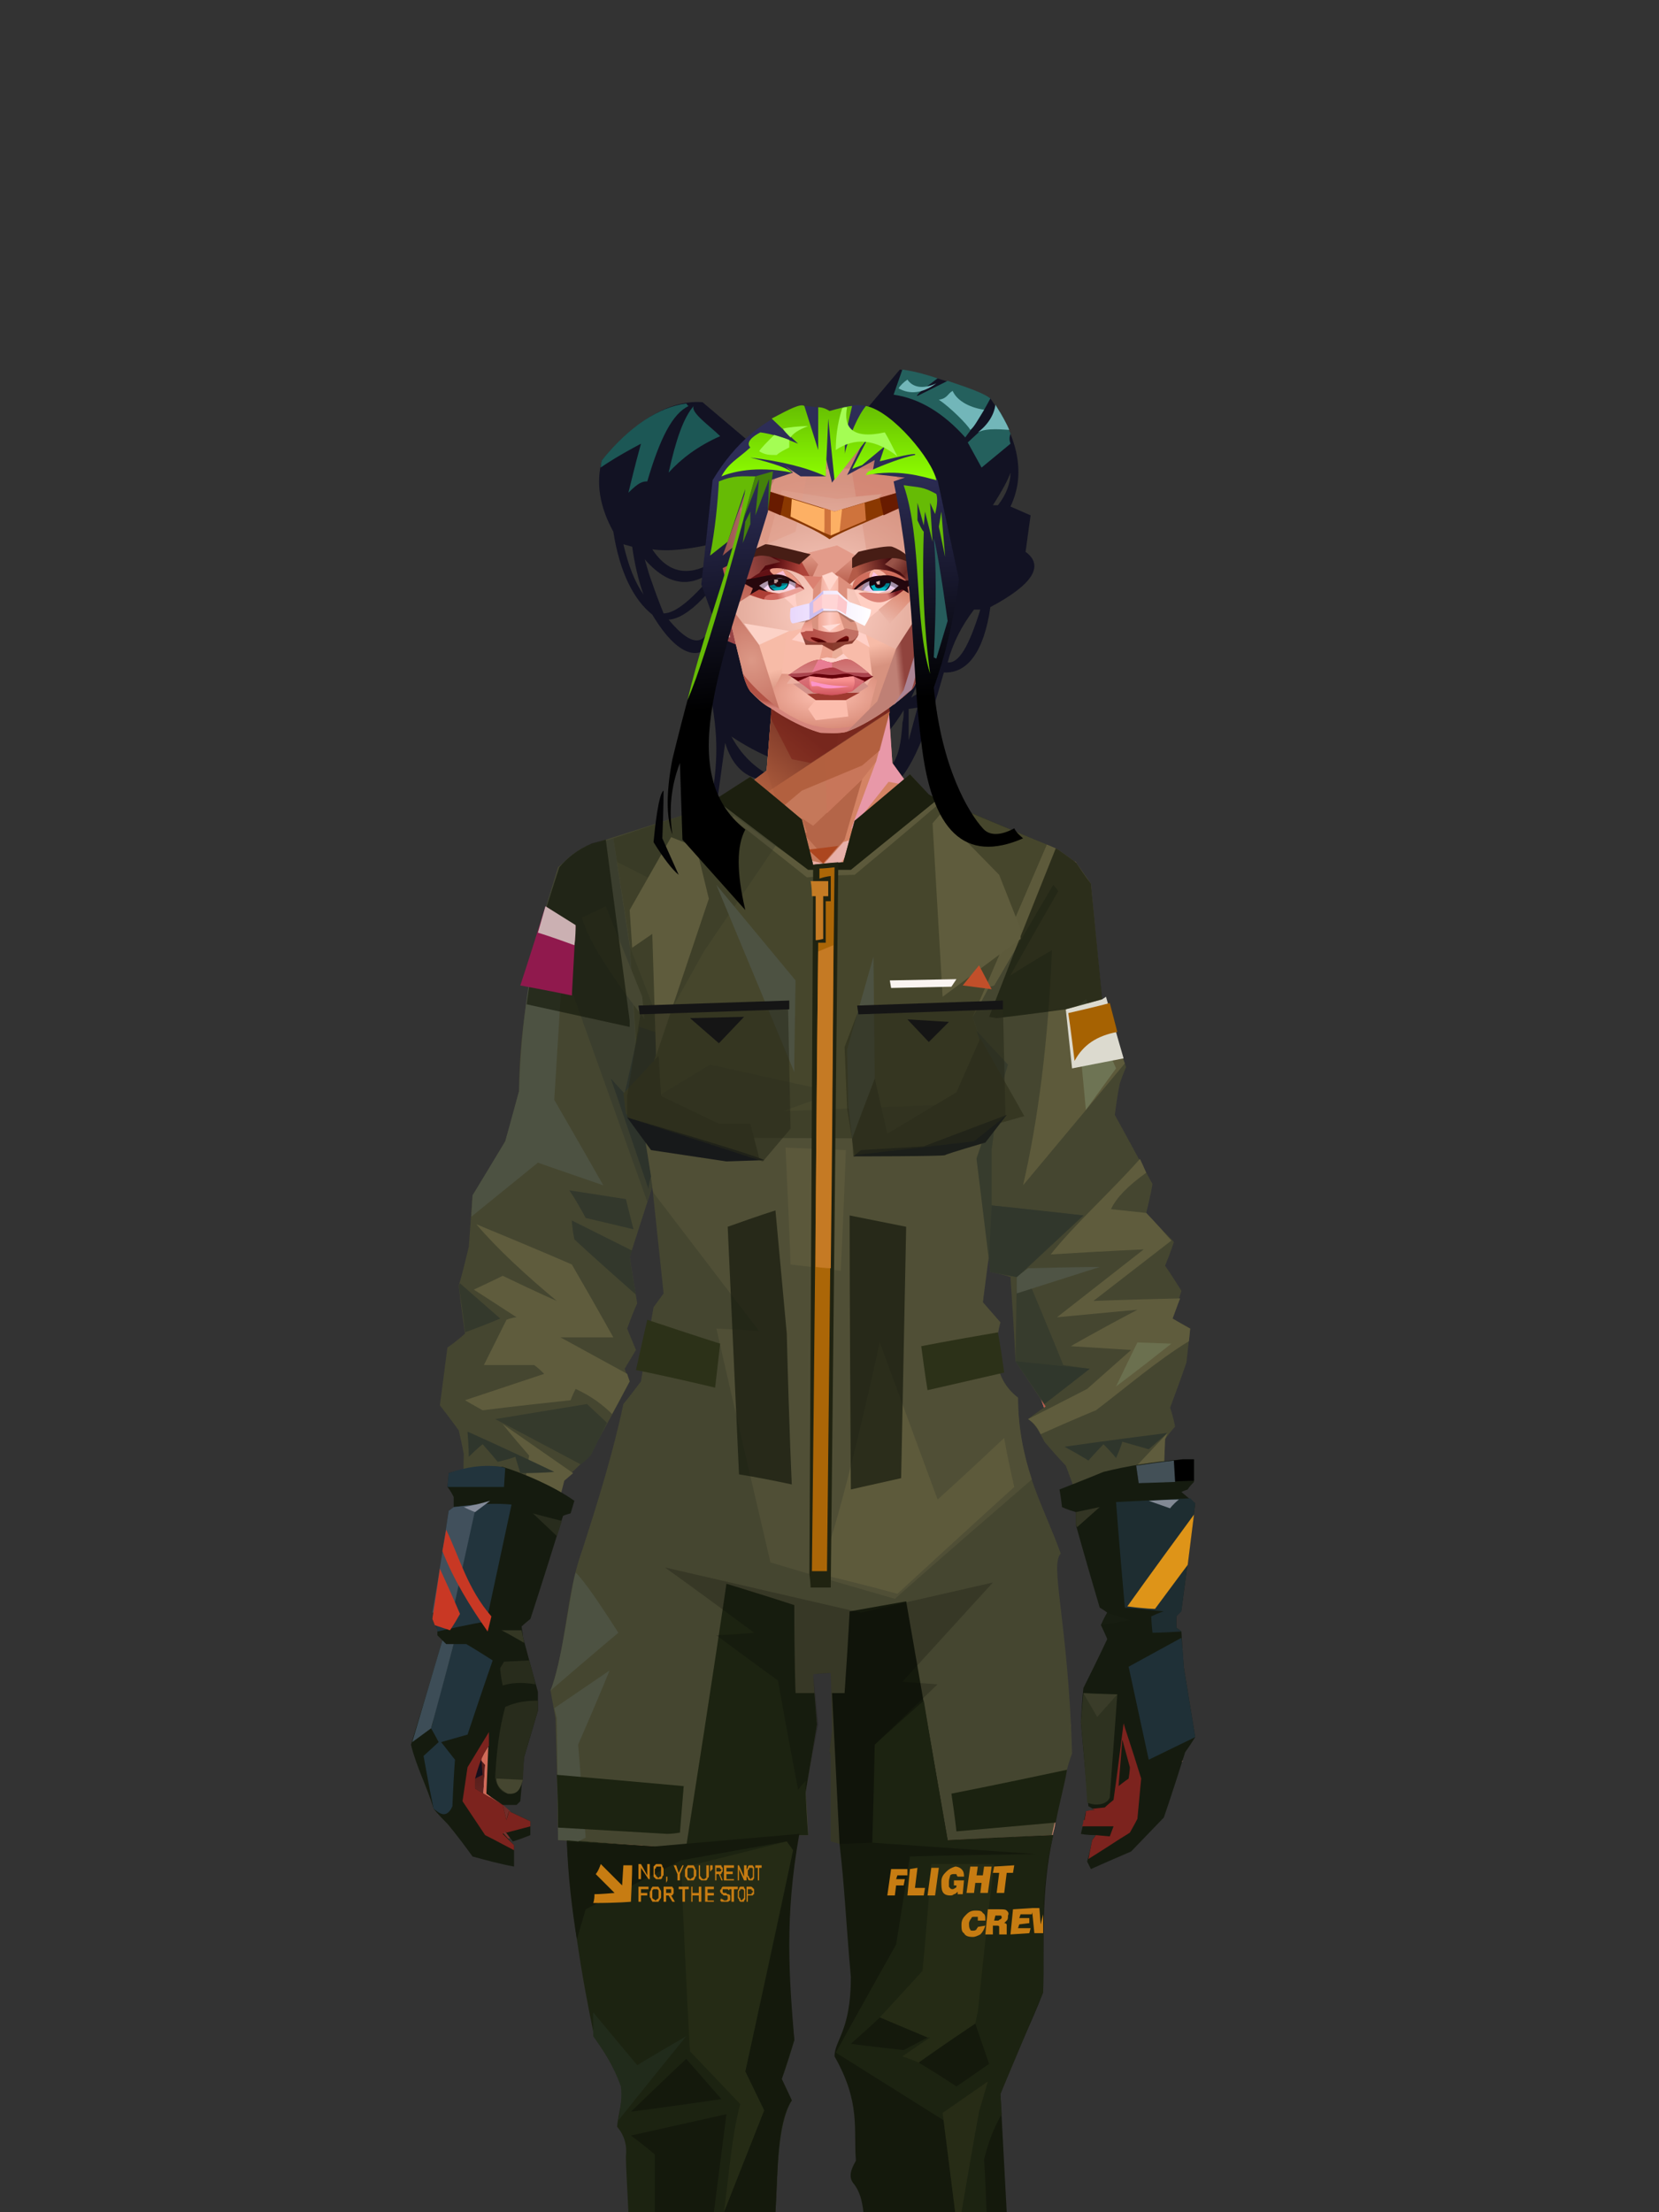 <?xml version="1.0" encoding="UTF-8"?>
<svg xmlns="http://www.w3.org/2000/svg" xmlns:xlink="http://www.w3.org/1999/xlink" width="1320px" height="1760px" viewBox="0 0 1320 1760" version="1.1">
<rect x="0" y="0" width="1320" height="1760" fill="#333333" stroke="none"/>
<defs>
</defs>

<defs>
</defs>
<path d="M 716 294 C 743 299 767 307 788 317 C 811 349 816 378 804 403 L 820 410 L 816 439 C 831 450 822 465 788 483 C 783 518 770 536 751 535 C 739 578 728 606 716 620 C 671 633 655 631 605 620 C 592 618 582 608 577 591 L 571 635 C 569 634 567 632 567 630 C 577 570 558 546 563 515 C 559 520 543 529 519 489 C 504 477 493 455 488 423 C 477 403 474 384 479 366 C 507 333 534 318 559 320 L 598 353 L 689 326 L 716 294 Z M 719 565 C 687 618 641 625 582 586 C 597 614 624 628 662 627 C 713 625 716 602 718 576 L 718 575 C 719 572 719 568 719 565 Z M 730 563 L 723 564 L 723 589 L 730 563 Z M 737 511 L 731 521 L 731 542 L 725 555 L 733 550 L 737 536 L 737 511 Z M 780 485 L 775 485 C 765 498 758 512 754 527 C 763 528 771 514 780 485 L 780 485 Z M 592 432 C 567 472 547 492 532 493 C 552 517 564 515 567 486 L 592 432 Z M 513 445 C 515 452 517 459 519 464 C 521 470 524 478 528 488 C 539 488 555 473 577 445 C 555 469 534 469 513 445 Z M 496 433 C 500 450 505 463 512 473 C 508 462 505 449 503 435 L 496 433 Z M 570 432 C 549 437 532 439 519 437 C 532 457 550 460 572 444 L 570 432 Z M 804 376 C 802 382 797 391 790 402 L 794 402 C 801 393 804 384 804 376 Z" fill="#121223" id="id-female-5_36_princess_buns_back-0">
</path>
<defs>
<linearGradient x1="100%" y1="46%" x2="12%" y2="47%" id="id-female-6.6_base_3-0">
<stop stop-color="#db8d73" offset="0%">
</stop>
<stop stop-color="#e89d89" offset="21%">
</stop>
<stop stop-color="#e6b4b1" offset="46%">
</stop>
<stop stop-color="#eba18d" offset="80%">
</stop>
<stop stop-color="#df9889" offset="100%">
</stop>
</linearGradient>
<linearGradient x1="53%" y1="81%" x2="50%" y2="21%" id="id-female-6.6_base_3-1">
<stop stop-color="#cd6e5c" offset="0%">
</stop>
<stop stop-color="#de7964" offset="24%">
</stop>
<stop stop-color="#dc937a" offset="100%">
</stop>
</linearGradient>
<linearGradient x1="52%" y1="-4%" x2="46%" y2="70%" id="id-female-6.6_base_3-2">
<stop stop-color="#ce6657" offset="0%">
</stop>
<stop stop-color="#8d4137" offset="100%">
</stop>
</linearGradient>
<linearGradient x1="46%" y1="43%" x2="15%" y2="43%" id="id-female-6.6_base_3-3">
<stop stop-color="#de8d7d" offset="0%">
</stop>
<stop stop-color="#c77052" offset="100%">
</stop>
</linearGradient>
<linearGradient x1="54%" y1="37%" x2="12%" y2="72%" id="id-female-6.6_base_3-4">
<stop stop-color="#3c050a" offset="0%">
</stop>
<stop stop-color="#af623e" offset="100%">
</stop>
</linearGradient>
<linearGradient x1="40%" y1="14%" x2="61%" y2="85%" id="id-female-6.6_base_3-5">
<stop stop-color="#541c19" offset="0%">
</stop>
<stop stop-color="#7a302c" offset="100%">
</stop>
</linearGradient>
<linearGradient x1="27%" y1="47%" x2="91%" y2="49%" id="id-female-6.6_base_3-6">
<stop stop-color="#d08973" offset="0%">
</stop>
<stop stop-color="#fed3ff" offset="100%">
</stop>
</linearGradient>
<linearGradient x1="47%" y1="60%" x2="49%" y2="79%" id="id-female-6.6_base_3-7">
<stop stop-color="#e2927a" offset="0%">
</stop>
<stop stop-color="#d97d68" offset="60%">
</stop>
<stop stop-color="#e48e97" offset="100%">
</stop>
</linearGradient>
<linearGradient x1="29%" y1="56%" x2="69%" y2="53%" id="id-female-6.6_base_3-8">
<stop stop-color="#d4896f" offset="0%">
</stop>
<stop stop-color="#ce7358" offset="8%">
</stop>
<stop stop-color="#d67b64" offset="18%">
</stop>
<stop stop-color="#d87862" offset="38%">
</stop>
<stop stop-color="#cc6958" offset="65%">
</stop>
<stop stop-color="#bf6d4c" offset="81%">
</stop>
<stop stop-color="#a95b51" offset="100%">
</stop>
</linearGradient>
<linearGradient x1="47%" y1="45%" x2="54%" y2="46%" id="id-female-6.6_base_3-9">
<stop stop-color="#d3735f" offset="0%">
</stop>
<stop stop-color="#bd694b" offset="62%">
</stop>
<stop stop-color="#ba6147" offset="77%">
</stop>
<stop stop-color="#ce8c70" offset="100%">
</stop>
</linearGradient>
<linearGradient x1="51%" y1="7%" x2="50%" y2="100%" id="id-female-6.6_base_3-10">
<stop stop-color="#c06a4d" offset="0%">
</stop>
<stop stop-color="#eb9f84" offset="75%">
</stop>
<stop stop-color="#db896b" offset="100%">
</stop>
</linearGradient>
<linearGradient x1="51%" y1="11%" x2="49%" y2="93%" id="id-female-6.6_base_3-11">
<stop stop-color="#df9889" offset="0%">
</stop>
<stop stop-color="#d28264" offset="73%">
</stop>
<stop stop-color="#df9d81" offset="100%">
</stop>
</linearGradient>
<linearGradient x1="51%" y1="-5%" x2="48%" y2="96%" id="id-female-6.6_base_3-12">
<stop stop-color="#db8f75" offset="0%">
</stop>
<stop stop-color="#c47656" offset="100%">
</stop>
</linearGradient>
<linearGradient x1="50%" y1="19%" x2="50%" y2="69%" id="id-female-6.6_base_3-13">
<stop stop-color="#b0695c" offset="0%">
</stop>
<stop stop-color="#74330f" offset="45%">
</stop>
<stop stop-color="#a44e23" offset="100%">
</stop>
</linearGradient>
<linearGradient x1="46%" y1="74%" x2="39%" y2="35%" id="id-female-6.6_base_3-14">
<stop stop-color="#aa4949" offset="0%">
</stop>
<stop stop-color="#c46b50" offset="51%">
</stop>
<stop stop-color="#9f3838" offset="100%" stop-opacity="0">
</stop>
</linearGradient>
<linearGradient x1="46%" y1="16%" x2="49%" y2="82%" id="id-female-6.6_base_3-15">
<stop stop-color="#9b473d" offset="0%" stop-opacity="0.186">
</stop>
<stop stop-color="#803921" offset="100%">
</stop>
</linearGradient>
<linearGradient x1="41%" y1="19%" x2="50%" y2="100%" id="id-female-6.6_base_3-16">
<stop stop-color="#bb6351" offset="0%">
</stop>
<stop stop-color="#913f35" offset="100%">
</stop>
</linearGradient>
<linearGradient x1="50%" y1="31%" x2="45%" y2="50%" id="id-female-6.6_base_3-17">
<stop stop-color="#d78c70" offset="0%">
</stop>
<stop stop-color="#e5a2a0" offset="100%">
</stop>
</linearGradient>
<linearGradient x1="51%" y1="22%" x2="50%" y2="100%" id="id-female-6.6_base_3-18">
<stop stop-color="#9b4237" offset="0%">
</stop>
<stop stop-color="#b77057" offset="100%">
</stop>
</linearGradient>
<linearGradient x1="49%" y1="0%" x2="50%" y2="100%" id="id-female-6.6_base_3-19">
<stop stop-color="#d8886e" offset="0%">
</stop>
<stop stop-color="#dc8270" offset="100%">
</stop>
</linearGradient>
<linearGradient x1="44%" y1="15%" x2="50%" y2="100%" id="id-female-6.6_base_3-20">
<stop stop-color="#b45444" offset="0%">
</stop>
<stop stop-color="#af584e" offset="100%">
</stop>
</linearGradient>
<linearGradient x1="52%" y1="21%" x2="49%" y2="83%" id="id-female-6.6_base_3-21">
<stop stop-color="#d7886e" offset="0%">
</stop>
<stop stop-color="#f3a990" offset="50%">
</stop>
<stop stop-color="#e28877" offset="100%">
</stop>
</linearGradient>
<linearGradient x1="85%" y1="60%" x2="15%" y2="60%" id="id-female-6.6_base_3-22">
<stop stop-color="#d17f61" offset="0%">
</stop>
<stop stop-color="#bf6f4c" offset="100%">
</stop>
</linearGradient>
<linearGradient x1="48%" y1="-20%" x2="59%" y2="91%" id="id-female-6.6_base_3-23">
<stop stop-color="#dd9d8d" offset="0%">
</stop>
<stop stop-color="#bf704f" offset="60%">
</stop>
<stop stop-color="#bd6e4b" offset="72%">
</stop>
<stop stop-color="#cb7a5b" offset="100%">
</stop>
</linearGradient>
<linearGradient x1="55%" y1="48%" x2="46%" y2="33%" id="id-female-6.6_base_3-24">
<stop stop-color="#db8c74" offset="0%">
</stop>
<stop stop-color="#dc8e75" offset="86%">
</stop>
<stop stop-color="#cf8769" offset="100%">
</stop>
</linearGradient>
<linearGradient x1="50%" y1="19%" x2="50%" y2="78%" id="id-female-6.6_base_3-25">
<stop stop-color="#9e4b20" offset="0%">
</stop>
<stop stop-color="#a94317" offset="50%">
</stop>
<stop stop-color="#864421" offset="100%">
</stop>
</linearGradient>
<linearGradient x1="50%" y1="11%" x2="50%" y2="43%" id="id-female-6.6_base_3-26">
<stop stop-color="#ca7d5f" offset="0%">
</stop>
<stop stop-color="#c77350" offset="15%">
</stop>
<stop stop-color="#9f564d" offset="68%">
</stop>
<stop stop-color="#c36554" offset="100%">
</stop>
</linearGradient>
<linearGradient x1="89%" y1="50%" x2="7%" y2="52%" id="id-female-6.6_base_3-27">
<stop stop-color="#8e433b" offset="0%">
</stop>
<stop stop-color="#b85c4d" offset="53%" stop-opacity="0.199">
</stop>
<stop stop-color="#9b3c25" offset="75%">
</stop>
<stop stop-color="#8b3c36" offset="100%">
</stop>
</linearGradient>
<linearGradient x1="44%" y1="70%" x2="86%" y2="30%" id="id-female-6.6_base_3-28">
<stop stop-color="#d78c77" offset="0%">
</stop>
<stop stop-color="#ecb8b8" offset="100%">
</stop>
</linearGradient>
<linearGradient x1="19%" y1="86%" x2="73%" y2="32%" id="id-female-6.6_base_3-29">
<stop stop-color="#b55c39" offset="0%">
</stop>
<stop stop-color="#edb2b0" offset="40%">
</stop>
<stop stop-color="#eebbbc" offset="100%">
</stop>
</linearGradient>
<linearGradient x1="35%" y1="94%" x2="47%" y2="12%" id="id-female-6.6_base_3-30">
<stop stop-color="#e0a194" offset="0%">
</stop>
<stop stop-color="#f0bcbe" offset="40%">
</stop>
<stop stop-color="#eab3b1" offset="100%">
</stop>
</linearGradient>
<linearGradient x1="50%" y1="54%" x2="27%" y2="9%" id="id-female-6.6_base_3-31">
<stop stop-color="#ddab90" offset="0%">
</stop>
<stop stop-color="#ddab90" offset="100%" stop-opacity="0.078">
</stop>
</linearGradient>
<linearGradient x1="0%" y1="19%" x2="93%" y2="69%" id="id-female-6.6_base_3-32">
<stop stop-color="#e3aba1" offset="0%">
</stop>
<stop stop-color="#df9d90" offset="70%">
</stop>
<stop stop-color="#c5704e" offset="100%">
</stop>
</linearGradient>
<linearGradient x1="36%" y1="84%" x2="25%" y2="44%" id="id-female-6.6_base_3-33">
<stop stop-color="#c96d62" offset="0%" stop-opacity="0.509">
</stop>
<stop stop-color="#90372c" offset="35%" stop-opacity="0.675">
</stop>
<stop stop-color="#762e17" offset="100%" stop-opacity="0">
</stop>
</linearGradient>
<linearGradient x1="63%" y1="95%" x2="43%" y2="20%" id="id-female-6.6_base_3-34">
<stop stop-color="#c97e5c" offset="0%">
</stop>
<stop stop-color="#e0957a" offset="46%">
</stop>
<stop stop-color="#cc8166" offset="100%">
</stop>
</linearGradient>
<linearGradient x1="40%" y1="0%" x2="50%" y2="86%" id="id-female-6.6_base_3-35">
<stop stop-color="#d08264" offset="0%">
</stop>
<stop stop-color="#db957a" offset="100%">
</stop>
</linearGradient>
<linearGradient x1="50%" y1="0%" x2="50%" y2="92%" id="id-female-6.6_base_3-36">
<stop stop-color="#e3a3a3" offset="0%">
</stop>
<stop stop-color="#dd977a" offset="100%">
</stop>
</linearGradient>
<linearGradient x1="33%" y1="79%" x2="21%" y2="44%" id="id-female-6.6_base_3-37">
<stop stop-color="#be6457" offset="0%">
</stop>
<stop stop-color="#983f32" offset="28%" stop-opacity="0.928">
</stop>
<stop stop-color="#762e17" offset="100%" stop-opacity="0">
</stop>
</linearGradient>
<linearGradient x1="4%" y1="47%" x2="92%" y2="45%" id="id-female-6.6_base_3-38">
<stop stop-color="#732617" offset="0%">
</stop>
<stop stop-color="#832e1d" offset="17%" stop-opacity="0.753">
</stop>
<stop stop-color="#9e4b3d" offset="48%" stop-opacity="0.386">
</stop>
<stop stop-color="#8e3d31" offset="78%" stop-opacity="0.762">
</stop>
<stop stop-color="#823328" offset="100%">
</stop>
</linearGradient>
<linearGradient x1="60%" y1="45%" x2="67%" y2="53%" id="id-female-6.6_base_3-39">
<stop stop-color="#f3b5bb" offset="0%">
</stop>
<stop stop-color="#feccf2" offset="100%">
</stop>
</linearGradient>
<linearGradient x1="48%" y1="15%" x2="54%" y2="81%" id="id-female-6.6_base_3-40">
<stop stop-color="#d99776" offset="0%" stop-opacity="0.4">
</stop>
<stop stop-color="#e6a382" offset="100%">
</stop>
</linearGradient>
<linearGradient x1="47%" y1="44%" x2="50%" y2="61%" id="id-female-6.6_base_3-41">
<stop stop-color="#94412f" offset="0%" stop-opacity="0.175">
</stop>
<stop stop-color="#611c1b" offset="100%">
</stop>
</linearGradient>
<linearGradient x1="26%" y1="-7%" x2="50%" y2="96%" id="id-female-6.6_base_3-42">
<stop stop-color="#37373f" offset="0%">
</stop>
<stop stop-color="#19191d" offset="100%">
</stop>
</linearGradient>
<linearGradient x1="50%" y1="12%" x2="59%" y2="82%" id="id-female-6.6_base_3-43">
<stop stop-color="#252525" offset="0%">
</stop>
<stop stop-color="#101010" offset="100%">
</stop>
</linearGradient>
<linearGradient x1="25%" y1="-16%" x2="50%" y2="98%" id="id-female-6.6_base_3-44">
<stop stop-color="#37373f" offset="0%">
</stop>
<stop stop-color="#19191d" offset="100%">
</stop>
</linearGradient>
<linearGradient x1="75%" y1="39%" x2="50%" y2="93%" id="id-female-6.6_base_3-45">
<stop stop-color="#252525" offset="0%">
</stop>
<stop stop-color="#000000" offset="100%">
</stop>
</linearGradient>
</defs>
<g transform="translate(334,549)" id="id-female-6.6_base_3-46">
<polygon points="561 754 565 871 565 881 537 893 533 897 535 901 532 909 543 910 597 864" fill="#551415" id="id-female-6.6_base_3-47">
</polygon>
<polygon points="537 282 539 246 535 195 529 158 522 137 484 118 440 111 212 111 188 113 157 123 121 139 111 186 108 221 109 290" fill="url(#id-female-6.6_base_3-0)" id="id-female-6.6_base_3-47">
</polygon>
<polygon points="467 393 474 506 503 589 537 672 556 728 561 754 546 794 552 851 551 861 552 874 556 885 567 882 568 866 570 860 570 843 571 834 576 843 576 859 579 864 573 874 571 884 544 903 541 916 582 901 597 864 607 852 600 821 597 716 589 695 582 655 569 523 544 425" fill="url(#id-female-6.6_base_3-1)" id="id-female-6.6_base_3-47">
</polygon>
<polygon points="546 794 552 851 551 861 552 874 556 885 567 882 568 866 570 860 570 843 571 834 576 843 576 859 579 864 573 874 571 884 544 903 541 916 582 901 597 864 583 871 588 855 573 815 561 823" fill="url(#id-female-6.6_base_3-2)" id="id-female-6.6_base_3-47">
</polygon>
<polygon points="552 851 551 861 552 874 556 887 567 884 568 866 570 860 558 860" fill="#853632" id="id-female-6.6_base_3-47">
</polygon>
<polygon points="544 906 541 916 582 901 571 889" fill="#80332d" id="id-female-6.6_base_3-47">
</polygon>
<polygon points="561 754 548 789 566 819 586 806" fill="#c08175" id="id-female-6.6_base_3-47">
</polygon>
<polygon points="486 648 477 599 453 529 440 504 437 490 439 460 449 402 456 340 188 343 198 411 202 493 162 596 153 638 266 693 319 721 386 693" fill="url(#id-female-6.6_base_3-3)" id="id-female-6.6_base_3-47">
</polygon>
<polygon points="486 648 477 599 453 529 440 504 437 490 439 460 449 402 456 340 296 353 376 634" fill="#d07f62" id="id-female-6.6_base_3-47">
</polygon>
<g transform="translate(188,0)" id="id-female-6.6_base_3-56">
<polygon points="274 114 253 111 232 100 201 76 188 58 184 1 93 1 88 64 25 111 1 113 103 123 121 135 134 138 149 121 161 117 187 119 225 114" fill="#d48364" id="id-female-6.6_base_3-47">
</polygon>
<polygon points="201 76 188 58 185 12 175 57 155 111 185 73" fill="#e898a8" id="id-female-6.6_base_3-47">
</polygon>
<polygon points="149 1 93 1 88 64 108 126 121 135 133 138" fill="#c5785a" id="id-female-6.6_base_3-47">
</polygon>
<polygon points="116 102 120 113 118 115 136 135 150 119 164 71 125 108" fill="#b46548" id="id-female-6.6_base_3-60">
</polygon>
<polygon points="121 127 133 138 145 124" fill="#ac461f" id="id-female-6.6_base_3-61">
</polygon>
<polygon points="136 98 164 71 175 57 186 17 134 51" fill="#c8765a" id="id-female-6.6_base_3-62">
</polygon>
<polygon points="97 96 116 80 164 60 178 48 186 17 184 1 93 1 88 64 45 96" fill="#a85431" opacity="0.654" id="id-female-6.6_base_3-47">
</polygon>
<polygon points="186 17 184 1 93 1 88 64 45 96 66 96" fill="url(#id-female-6.6_base_3-4)" opacity="0.467" id="id-female-6.6_base_3-47">
</polygon>
<polygon points="123 58 176 23 186 17 184 1 93 1 91 22 108 55" fill="#731511" opacity="0.434" id="id-female-6.6_base_3-47">
</polygon>
</g>
<polygon points="41 844 33 856 36 895 64 915 84 911 83 903 71 898 72 892 63 884 52 849" fill="url(#id-female-6.6_base_3-5)" id="id-female-6.6_base_3-47">
</polygon>
<polygon points="315 152 285 173 320 188 357 166" fill="#f0bcbb" id="id-female-6.6_base_3-67">
</polygon>
<polygon points="327 150 370 130 342 127" fill="#d68a6e" id="id-female-6.6_base_3-68">
</polygon>
<polygon points="301 142 303 148 243 131 240 119 276 119" fill="#d38869" id="id-female-6.6_base_3-69">
</polygon>
<polygon points="159 149 206 123 269 123 303 144 297 118 188 113 157 123 121 139" fill="url(#id-female-6.6_base_3-6)" id="id-female-6.6_base_3-47">
</polygon>
<polygon points="157 123 121 139 153 167 196 134" fill="#fcd1fb" id="id-female-6.6_base_3-47">
</polygon>
<polygon points="89 584 77 541 62 551 45 658 34 712 25 741 25 762 10 817 0 845 14 870 25 901 58 919 72 919 69 913 61 905 50 899 37 874 37 852 43 845 52 855 50 887 56 901 64 905 66 901 66 882 72 836 72 800 69 781 64 773 66 735 85 684 121 599 162 510" fill="url(#id-female-6.6_base_3-7)" id="id-female-6.6_base_3-47">
</polygon>
<polygon points="89 584 77 541 62 551 45 658 48 715 121 599 162 510" fill="#d08263" id="id-female-6.6_base_3-47">
</polygon>
<polygon points="55 843 45 827 37 848 17 852 8 836 5 851 0 845 14 870 25 901 58 919 72 919 69 913 61 905 50 899 37 874 37 852 43 845 52 855 50 887 56 901 64 905 66 901 66 882 72 836" fill="#d16a58" id="id-female-6.6_base_3-47">
</polygon>
<polygon points="53 882 52 892 56 901 64 905 66 901 66 882 67 876" fill="#b24c41" id="id-female-6.6_base_3-47">
</polygon>
<polygon points="25 901 58 919 72 919 62 909 37 895" fill="#b54f44" id="id-female-6.6_base_3-47">
</polygon>
<polygon points="160 467 145 488 108 578 45 777 48 797 64 773 66 735 85 684 121 599 162 510" fill="#b86846" id="id-female-6.6_base_3-47">
</polygon>
<polygon points="169 1211 277 1211 282 1183 281 1150 284 1127 286 1114 285 1063 293 972 306 866 311 792 309 768 323 771 337 768 333 817 333 855 339 924 346 1008 348 1113 351 1130 353 1176 361 1211 461 1211 458 1191 456 1170 460 1133 461 1082 505 905 516 839 518 826 512 762 503 706 486 648 482 629 386 690 318 718 266 690 184 629 153 637 132 731 119 781 118 813 123 862 131 916 166 1094 176 1179" fill="url(#id-female-6.6_base_3-8)" id="id-female-6.6_base_3-47">
</polygon>
<polygon points="463 664 416 771 400 819 392 1125 359 1178 398 1204 441 1153 461 1082 505 905 516 839 518 826 515 789 490 714" fill="url(#id-female-6.6_base_3-9)" id="id-female-6.6_base_3-47">
</polygon>
<polygon points="422 1160 395 1199 365 1171 401 1149 384 1120 391 983 411 786 416 771 448 697 454 1013 445 1116 407 1149" fill="url(#id-female-6.6_base_3-10)" id="id-female-6.6_base_3-80">
</polygon>
<polygon points="121 139 111 186 108 221 109 290 96 438 89 464 69 510 89 585 162 510 167 425 162 241" fill="url(#id-female-6.6_base_3-11)" id="id-female-6.6_base_3-47">
</polygon>
<polygon points="101 466 103 488 106 510 160 447 179 359 164 232 187 184 186 179 132 181 161 234 161 321 149 376 151 384 123 461 114 466" fill="url(#id-female-6.6_base_3-12)" id="id-female-6.6_base_3-82">
</polygon>
<polygon points="96 438 89 464 69 510 51 621 101 520 96 476" fill="#eaabb1" id="id-female-6.6_base_3-47">
</polygon>
<polygon points="96 451 128 365 134 316 121 139 111 186 108 221 109 290 96 438" fill="#be704b" id="id-female-6.6_base_3-47">
</polygon>
<polygon points="184 241 177 248 162 225 138 289 161 321 170 375 161 420 151 411 162 510 167 425 188 343" fill="url(#id-female-6.6_base_3-13)" id="id-female-6.6_base_3-47">
</polygon>
<polygon points="284 1127 286 1114 285 1063 293 972 306 866 311 792 309 768 323 771 337 768 333 817 333 855 339 924 346 1008 375 889 416 771 463 664 490 714 515 790 512 762 503 706 486 648 477 599 471 583 420 650 316 720 201 654 244 742 264 824 275 994" fill="url(#id-female-6.6_base_3-14)" id="id-female-6.6_base_3-47">
</polygon>
<polygon points="298 930 306 866 311 792 309 768 323 771 337 768 333 817 333 855 336 894 347 826 360 784 378 733 388 687 321 739 254 687 267 736 291 821" fill="url(#id-female-6.6_base_3-15)" id="id-female-6.6_base_3-47">
</polygon>
<polygon points="348 1093 348 1113 351 1130 353 1176 361 1211 461 1211 439 1155 422 1136 403 1148 429 1168 400 1202 370 1170 382 1125" fill="url(#id-female-6.6_base_3-16)" id="id-female-6.6_base_3-47">
</polygon>
<polygon points="10 855 8 836 5 851 0 845 14 870" fill="#a64c3f" id="id-female-6.6_base_3-47">
</polygon>
<polygon points="520 500 516 520 544 629 474 500 490 399" fill="url(#id-female-6.6_base_3-17)" id="id-female-6.6_base_3-90">
</polygon>
<polygon points="461 1211 458 1191 456 1170 460 1133 461 1082 439 1155 450 1211" fill="url(#id-female-6.6_base_3-18)" id="id-female-6.6_base_3-47">
</polygon>
<polygon points="220 1149 259 1115 240 1063 232 973 266 819 240 713 201 661 158 650 201 784 183 925 170 1083" fill="url(#id-female-6.6_base_3-19)" id="id-female-6.6_base_3-92">
</polygon>
<polygon points="169 1211 277 1211 282 1183 281 1150 284 1127 286 1114 286 1098 226 1211 207 1211 196 1121 173 1078 150 1014 166 1094 176 1179" fill="url(#id-female-6.6_base_3-20)" id="id-female-6.6_base_3-47">
</polygon>
<polygon points="173 1078 183 924 150 1014" fill="#c2644d" id="id-female-6.6_base_3-47">
</polygon>
<polygon points="169 1211 239 1211 230 1196 204 1175 173 1150 176 1179" fill="#a7443e" opacity="0.574" id="id-female-6.6_base_3-47">
</polygon>
<polygon points="221 1130 240 1097 224 1063 224 983 240 804 217 698 190 668 212 771 212 910 190 998 181 1094" fill="url(#id-female-6.6_base_3-21)" id="id-female-6.6_base_3-92">
</polygon>
<polygon points="217 795 221 692 200 667 169 658 200 737" fill="#eea68b" id="id-female-6.6_base_3-97">
</polygon>
<polygon points="511 476 492 419 481 447 484 356 521 274 533 417" fill="url(#id-female-6.6_base_3-22)" id="id-female-6.6_base_3-98">
</polygon>
<polygon points="569 523 544 425 542 346 537 282 539 246 535 195 529 158 522 137 494 161 419 158 471 211 516 290 525 411 511 477 518 507 535 462 562 543" fill="url(#id-female-6.6_base_3-23)" id="id-female-6.6_base_3-47">
</polygon>
<polygon points="486 389 533 243 501 167 464 207 451 247 463 265" fill="url(#id-female-6.6_base_3-24)" id="id-female-6.6_base_3-100">
</polygon>
<polygon points="473 490 474 506 503 589 537 672 556 728 561 754 567 712 543 623" fill="#b95c4e" id="id-female-6.6_base_3-47">
</polygon>
<polygon points="460 328 466 378 474 506 490 425 486 392 469 274 479 230 461 260 454 251" fill="url(#id-female-6.6_base_3-25)" id="id-female-6.6_base_3-47">
</polygon>
<polygon points="440 504 437 490 439 460 449 402 456 340 458 328 325 282 188 343 198 411 202 493 162 596 157 621 161 633 169 599 173 570 204 506 202 458 217 402 286 365 321 352 353 360 422 402 431 493 437 520" fill="url(#id-female-6.6_base_3-26)" id="id-female-6.6_base_3-47">
</polygon>
<polygon points="451 385 456 340 458 328 364 340 330 308 268 343 188 343 194 379 262 368 312 343 335 340 381 368" fill="url(#id-female-6.6_base_3-27)" id="id-female-6.6_base_3-47">
</polygon>
<polygon points="286 328 306 310 330 274 453 252 464 205 421 156 317 204 219 165 210 154 188 180" fill="url(#id-female-6.6_base_3-28)" id="id-female-6.6_base_3-105">
</polygon>
<path d="M 422 195 L 405 190 C 377 190 357 198 343 214 C 329 230 322 250 323 276 C 324 301 331 320 345 333 C 365 351 384 356 405 356 C 425 356 444 347 450 342 C 454 339 457 335 460 328 C 463 323 466 317 467 308 C 469 294 466 276 457 254 L 422 195 Z" fill="url(#id-female-6.6_base_3-29)" id="id-female-6.6_base_3-106">
</path>
<path d="M 422 195 L 417 175 C 386 188 366 196 358 201 C 355 203 351 206 348 208 C 348 209 381 253 448 342 C 454 338 459 332 463 324 C 469 310 469 301 469 293 C 469 287 465 275 459 257 L 422 195 Z" fill="url(#id-female-6.6_base_3-30)" id="id-female-6.6_base_3-106">
</path>
<path d="M 375 226 C 338 253 343 276 343 284 C 343 291 353 319 371 335 C 379 342 422 349 447 331 C 468 316 472 294 458 265 C 427 221 400 208 375 226 Z" fill="url(#id-female-6.6_base_3-31)" opacity="0.282" id="id-female-6.6_base_3-106">
</path>
<path d="M 272 205 C 260 199 243 200 221 209 C 187 227 169 258 168 303 C 167 319 184 342 190 346 C 197 351 212 356 239 353 C 257 351 272 344 284 333 C 303 312 312 288 309 260 C 305 217 291 214 272 205 Z" fill="url(#id-female-6.6_base_3-32)" id="id-female-6.6_base_3-109">
</path>
<path d="M 340 285 C 333 252 328 240 326 248 C 324 254 323 263 323 276 C 324 301 331 320 345 333 C 365 351 382 356 404 356 C 425 356 444 347 450 342 C 456 337 465 325 468 308 C 472 290 465 276 463 268 C 461 263 460 259 458 255 L 442 290 L 399 304 L 366 300 L 340 285 Z" fill="url(#id-female-6.6_base_3-33)" id="id-female-6.6_base_3-106">
</path>
<path d="M 153 637 L 149 654 L 132 731 L 130 739 C 133 730 135 723 137 718 C 140 709 147 691 149 680 C 151 671 155 655 161 633 L 172 570 L 162 596 L 153 637 Z" fill="#7d362e" id="id-female-6.6_base_3-47">
</path>
<path d="M 259 203 C 254 199 240 185 217 163 L 210 153 L 186 180 C 192 211 192 231 186 239 C 175 256 168 277 168 303 C 168 324 190 352 239 344 C 252 342 274 217 259 203 Z" fill="#e3aba1" id="id-female-6.6_base_3-109">
</path>
<polygon points="175 565 203 550 234 558 241 520 203 455 203 507" fill="#bd6057" id="id-female-6.6_base_3-113">
</polygon>
<polygon points="241 442 241 518 229 556 233 629 266 657 316 707 381 659 395 629 364 504 350 504 301 380" fill="url(#id-female-6.6_base_3-34)" id="id-female-6.6_base_3-114">
</polygon>
<polygon points="432 626 427 589 407 518 414 505 450 568 470 618" fill="url(#id-female-6.6_base_3-35)" id="id-female-6.6_base_3-115">
</polygon>
<polygon points="302 376 254 442 254 546 302 590 364 568 364 504 350 504 376 454 345 400" fill="url(#id-female-6.6_base_3-36)" id="id-female-6.6_base_3-114">
</polygon>
<polygon points="317 480 342 436 319 413 300 447" fill="#de8c7a" id="id-female-6.6_base_3-117">
</polygon>
<polygon points="304 541 318 507 329 541 314 549" fill="#d07f61" id="id-female-6.6_base_3-118">
</polygon>
<polygon points="306 543 316 578 329 541" fill="#dea68c" id="id-female-6.6_base_3-119">
</polygon>
<path d="M 178 333 C 179 334 180 336 182 338 C 184 342 186 343 189 346 C 190 347 197 351 206 353 C 215 354 226 355 239 353 C 257 351 272 344 284 333 C 293 322 299 313 302 305 C 304 301 307 293 309 277 C 310 274 310 268 309 260 L 228 277 L 207 295 L 178 333 Z" fill="url(#id-female-6.6_base_3-37)" id="id-female-6.6_base_3-109">
</path>
<polygon points="306 543 308 550 324 556 329 541" fill="#e6b8b7" id="id-female-6.6_base_3-119">
</polygon>
<polygon points="308 543 318 525 323 542 314 548" fill="#7e312c" id="id-female-6.6_base_3-122">
</polygon>
<polygon points="152 641 162 596 176 561 185 617 214 602 246 628 323 690 404 628 423 605 454 605 470 577 477 599 482 629 388 689 337 768 323 771 309 768 259 688 175 639 142 688" fill="url(#id-female-6.6_base_3-38)" opacity="0.442" id="id-female-6.6_base_3-123">
</polygon>
<polygon points="490 154 522 137 484 118 412 123" fill="url(#id-female-6.6_base_3-39)" id="id-female-6.6_base_3-47">
</polygon>
<polygon points="573 785 588 829 602 858 607 852 600 821 597 716 576 763" fill="#da9e96" id="id-female-6.6_base_3-47">
</polygon>
<polygon points="574 722 589 695 582 655 533 542" fill="url(#id-female-6.6_base_3-40)" id="id-female-6.6_base_3-47">
</polygon>
<polygon points="172 640 241 690 309 768 323 771 338 768 395 706 469 661 404 650 313 706 217 629" fill="url(#id-female-6.6_base_3-41)" opacity="0.571" id="id-female-6.6_base_3-127">
</polygon>
<g transform="translate(188,270)" id="id-female-6.6_base_3-128">
<polygon points="207 13 207 10 217 2 220 2 239 21 258 39 260 42 250 51 246 52 226 33" fill="url(#id-female-6.6_base_3-42)" id="id-female-6.6_base_3-129">
</polygon>
<polygon points="208 40 218 50 222 50 240 33 257 13 257 9 247 0 244 1 230 19 209 36" fill="url(#id-female-6.6_base_3-43)" id="id-female-6.6_base_3-130">
</polygon>
<polygon points="1 13 1 10 10 2 15 2 32 21 50 39 52 42 42 52 38 52 19 33" fill="url(#id-female-6.6_base_3-44)" id="id-female-6.6_base_3-129">
</polygon>
<polygon points="0 43 10 53 14 53 33 35 50 15 50 11 40 3 36 4 19 23 1 39" fill="url(#id-female-6.6_base_3-45)" id="id-female-6.6_base_3-130">
</polygon>
</g>
</g>
<defs>
<linearGradient x1="69%" y1="0%" x2="69%" y2="21%" id="id-female-6.8_face_3-0">
<stop stop-color="#d0a6a1" offset="0%">
</stop>
<stop stop-color="#a36d68" offset="100%">
</stop>
</linearGradient>
<radialGradient cx="50%" cy="61%" r="61%" id="id-female-6.8_face_3-1" fx="50%" fy="61%" gradientTransform="translate(0.5,0.609) scale(1,0.694) rotate(180) scale(1,1) translate(-0.5,-0.609)">
<stop stop-color="#ffd2c7" offset="0%">
</stop>
<stop stop-color="#d59785" offset="100%">
</stop>
</radialGradient>
<radialGradient cx="50%" cy="74%" r="74%" id="id-female-6.8_face_3-2" fx="50%" fy="74%" gradientTransform="translate(0.5,0.744) scale(0.748,1) rotate(-90) scale(1,0.864) translate(-0.5,-0.744)">
<stop stop-color="#ffd6cb" offset="0%">
</stop>
<stop stop-color="#904840" offset="100%">
</stop>
</radialGradient>
<linearGradient x1="39%" y1="37%" x2="50%" y2="61%" id="id-female-6.8_face_3-3">
<stop stop-color="#f7bba7" offset="0%">
</stop>
<stop stop-color="#d7927f" offset="100%">
</stop>
</linearGradient>
<radialGradient cx="50%" cy="37%" r="75%" id="id-female-6.8_face_3-4" fx="50%" fy="37%" gradientTransform="translate(0.5,0.372) scale(0.536,1) rotate(90) scale(1,2) translate(-0.5,-0.372)">
<stop stop-color="#ffc3b4" offset="0%">
</stop>
<stop stop-color="#d07f6b" offset="100%">
</stop>
</radialGradient>
<radialGradient cx="52%" cy="68%" r="169%" id="id-female-6.8_face_3-5" fx="52%" fy="68%" gradientTransform="translate(0.522,0.681) scale(1,0.367) rotate(-105) translate(-0.522,-0.681)">
<stop stop-color="#dc9886" offset="0%">
</stop>
<stop stop-color="#b25245" offset="100%">
</stop>
</radialGradient>
<linearGradient x1="29%" y1="57%" x2="32%" y2="48%" id="id-female-6.8_face_3-6">
<stop stop-color="#d5857c" offset="0%">
</stop>
<stop stop-color="#b25245" offset="100%">
</stop>
</linearGradient>
<linearGradient x1="58%" y1="63%" x2="50%" y2="65%" id="id-female-6.8_face_3-7">
<stop stop-color="#90433d" offset="0%">
</stop>
<stop stop-color="#bf8075" offset="100%">
</stop>
</linearGradient>
<linearGradient x1="91%" y1="62%" x2="50%" y2="78%" id="id-female-6.8_face_3-8">
<stop stop-color="#8d443f" offset="0%">
</stop>
<stop stop-color="#cb7966" offset="100%">
</stop>
</linearGradient>
<linearGradient x1="39%" y1="5%" x2="39%" y2="73%" id="id-female-6.8_face_3-9">
<stop stop-color="#9f6a88" offset="0%">
</stop>
<stop stop-color="#ab8495" offset="100%">
</stop>
</linearGradient>
<linearGradient x1="28%" y1="92%" x2="75%" y2="13%" id="id-female-6.8_face_3-10">
<stop stop-color="#ebb5a7" offset="0%">
</stop>
<stop stop-color="#dc8972" offset="100%">
</stop>
</linearGradient>
<linearGradient x1="50%" y1="0%" x2="50%" y2="100%" id="id-female-6.8_face_3-11">
<stop stop-color="#db767b" offset="0%">
</stop>
<stop stop-color="#cf555f" offset="100%">
</stop>
</linearGradient>
<linearGradient x1="50%" y1="20%" x2="50%" y2="100%" id="id-female-6.8_face_3-12">
<stop stop-color="#f89090" offset="0%">
</stop>
<stop stop-color="#cf535c" offset="100%">
</stop>
</linearGradient>
<linearGradient x1="50%" y1="50%" x2="50%" y2="100%" id="id-female-6.8_face_3-13">
<stop stop-color="#ad3641" offset="0%">
</stop>
<stop stop-color="#a94a53" offset="100%">
</stop>
</linearGradient>
<linearGradient x1="50%" y1="0%" x2="50%" y2="100%" id="id-female-6.8_face_3-14">
<stop stop-color="#cc6767" offset="0%">
</stop>
<stop stop-color="#d48080" offset="100%">
</stop>
</linearGradient>
<linearGradient x1="64%" y1="50%" x2="0%" y2="62%" id="id-female-6.8_face_3-15">
<stop stop-color="#77342f" offset="0%">
</stop>
<stop stop-color="#a84d49" offset="100%">
</stop>
</linearGradient>
<linearGradient x1="38%" y1="42%" x2="90%" y2="68%" id="id-female-6.8_face_3-16">
<stop stop-color="#985348" offset="0%">
</stop>
<stop stop-color="#6a2823" offset="66%">
</stop>
<stop stop-color="#8d3d37" offset="100%">
</stop>
</linearGradient>
<linearGradient x1="22%" y1="53%" x2="78%" y2="47%" id="id-female-6.8_face_3-17">
<stop stop-color="#b45b48" offset="0%">
</stop>
<stop stop-color="#460c0f" offset="100%">
</stop>
</linearGradient>
<linearGradient x1="23%" y1="50%" x2="73%" y2="55%" id="id-female-6.8_face_3-18">
<stop stop-color="#51080d" offset="0%">
</stop>
<stop stop-color="#ae4339" offset="100%">
</stop>
</linearGradient>
<linearGradient x1="50%" y1="14%" x2="50%" y2="125%" id="id-female-6.8_face_3-19">
<stop stop-color="#e49e8b" offset="0%">
</stop>
<stop stop-color="#ad4e3e" offset="100%">
</stop>
</linearGradient>
<linearGradient x1="50%" y1="0%" x2="50%" y2="100%" id="id-female-6.8_face_3-20">
<stop stop-color="#de8f7c" offset="0%">
</stop>
<stop stop-color="#d99380" offset="100%">
</stop>
</linearGradient>
<linearGradient x1="50%" y1="34%" x2="50%" y2="100%" id="id-female-6.8_face_3-21">
<stop stop-color="#de8f7c" offset="0%">
</stop>
<stop stop-color="#f6aa9d" offset="100%">
</stop>
</linearGradient>
<linearGradient x1="0%" y1="50%" x2="87%" y2="50%" id="id-female-6.8_face_3-22">
<stop stop-color="#efa695" offset="0%">
</stop>
<stop stop-color="#fdcac0" offset="50%">
</stop>
<stop stop-color="#f7b5a2" offset="100%">
</stop>
</linearGradient>
<linearGradient x1="83%" y1="50%" x2="22%" y2="56%" id="id-female-6.8_face_3-23">
<stop stop-color="#c27064" offset="0%">
</stop>
<stop stop-color="#b75149" offset="100%">
</stop>
</linearGradient>
<linearGradient x1="44%" y1="47%" x2="50%" y2="60%" id="id-female-6.8_face_3-24">
<stop stop-color="#6c0808" offset="0%">
</stop>
<stop stop-color="#4f0000" offset="100%">
</stop>
</linearGradient>
<linearGradient x1="44%" y1="45%" x2="50%" y2="67%" id="id-female-6.8_face_3-25">
<stop stop-color="#6c0808" offset="0%">
</stop>
<stop stop-color="#4f0000" offset="100%">
</stop>
</linearGradient>
<linearGradient x1="59%" y1="53%" x2="79%" y2="50%" id="id-female-6.8_face_3-26">
<stop stop-color="#db8075" offset="0%">
</stop>
<stop stop-color="#76191f" offset="100%">
</stop>
</linearGradient>
<linearGradient x1="66%" y1="52%" x2="50%" y2="53%" id="id-female-6.8_face_3-27">
<stop stop-color="#eb9f96" offset="0%">
</stop>
<stop stop-color="#d1685e" offset="100%">
</stop>
</linearGradient>
<linearGradient x1="50%" y1="56%" x2="44%" y2="48%" id="id-female-6.8_face_3-28">
<stop stop-color="#00aab5" offset="0%">
</stop>
<stop stop-color="#00717e" offset="100%">
</stop>
</linearGradient>
<linearGradient x1="41%" y1="67%" x2="50%" y2="50%" id="id-female-6.8_face_3-29">
<stop stop-color="#00b4c0" offset="0%">
</stop>
<stop stop-color="#007d8c" offset="100%">
</stop>
</linearGradient>
</defs>
<g transform="translate(561,332)" id="id-female-6.8_face_3-30">
<g transform="translate(172,115)" id="id-female-6.8_face_3-31">
<polygon points="14 1 18 0 25 8 27 21 24 41 14 66 0 68" fill="url(#id-female-6.8_face_3-0)" id="id-female-6.8_face_3-32">
</polygon>
<polygon points="12 48 19 50 23 42 26 24 20 12 12 22" fill="#9e564f" id="id-female-6.8_face_3-33">
</polygon>
<polygon points="11 21 17 10 20 5 24 7 26 24 20 36 18 31 20 16 9 29" fill="#803532" id="id-female-6.8_face_3-34">
</polygon>
<polygon points="10 28 11 38 8 45 13 49 19 38 13 24" fill="#d29290" id="id-female-6.8_face_3-35">
</polygon>
<polygon points="12 18 17 17 18 9" fill="#5e1c1d" id="id-female-6.8_face_3-36">
</polygon>
<polygon points="18 50 10 51 8 50 5 61 12 63 14 61" fill="#bf9088" id="id-female-6.8_face_3-37">
</polygon>
</g>
<g transform="translate(0,113)" id="id-female-6.8_face_3-38">
<polygon points="13 0 5 0 0 13 4 36 13 63 25 67" fill="#bd5959" id="id-female-6.8_face_3-39">
</polygon>
<polygon points="5 9 0 13 4 36 13 63 25 67 13 24" fill="#ce8580" id="id-female-6.8_face_3-39">
</polygon>
<polygon points="18 46 14 47 7 32 11 26 4 9 6 5 16 20 17 29" fill="#f0b3bc" id="id-female-6.8_face_3-41">
</polygon>
<polygon points="13 62 20 62 18 49 11 53" fill="#daa39a" id="id-female-6.8_face_3-42">
</polygon>
<polygon points="25 68 13 63 20 62 17 46 14 47 13 44 14 29 17 26 14 22 10 19 10 11 17 20" fill="#984446" id="id-female-6.8_face_3-43">
</polygon>
<polygon points="13 9 4 3 5 0 12 0" fill="#ed8d85" id="id-female-6.8_face_3-44">
</polygon>
</g>
<path d="M 29 199 C 21 167 16 144 15 130 C 4 44 33 0 103 0 C 180 0 191 63 186 119 C 183 157 173 191 170 202 C 169 206 168 214 164 217 C 152 228 130 244 113 250 C 108 252 95 251 92 251 C 77 247 52 234 36 218 C 34 215 31 209 29 199 Z" fill="url(#id-female-6.8_face_3-1)" id="id-female-6.8_face_3-45">
</path>
<polygon points="32 104 40 91 49 101 72 91 83 36 53 39 28 83" fill="#e19d89" opacity="0.497" id="id-female-6.8_face_3-46">
</polygon>
<path d="M 15 130 C 4 44 33 0 103 0 C 180 0 191 63 186 119 L 166 114 L 161 101 L 167 68 C 159 55 158 51 147 43 C 142 40 113 40 59 43 L 31 93 L 35 103 L 24 131 L 15 130 Z" fill="url(#id-female-6.8_face_3-2)" id="id-female-6.8_face_3-45">
</path>
<polygon points="28 117 28 73 69 24 134 24 172 49 172 134 132 129 124 78 141 61 105 65 61 58 45 117" fill="#d68c79" opacity="0.36" id="id-female-6.8_face_3-48">
</polygon>
<polygon points="115 32 172 49 172 75 132 70 141 61 120 63" fill="#d07b69" opacity="0.503" id="id-female-6.8_face_3-48">
</polygon>
<polygon points="42 181 65 170 128 173 155 186 137 233 51 226" fill="url(#id-female-6.8_face_3-3)" id="id-female-6.8_face_3-50">
</polygon>
<polygon points="58 235 52 221 61 204 132 206 137 209 130 235 116 248 90 249" fill="url(#id-female-6.8_face_3-4)" id="id-female-6.8_face_3-51">
</polygon>
<path d="M 29 199 C 21 167 16 144 15 130 C 14 122 13 114 13 106 L 22 129 L 29 113 L 43 137 L 24 149 L 24 156 L 43 181 L 59 232 C 54 234 46 229 36 218 C 34 215 31 209 29 199 Z" fill="url(#id-female-6.8_face_3-5)" id="id-female-6.8_face_3-45">
</path>
<path d="M 59 232 C 71 240 82 245 90 246 C 98 248 109 248 121 245 C 117 248 115 249 113 250 C 108 252 95 251 92 251 C 77 247 52 234 36 218 C 34 216 32 211 30 204 C 36 212 46 222 59 232 Z" fill="url(#id-female-6.8_face_3-6)" id="id-female-6.8_face_3-45">
</path>
<path d="M 184 63 C 187 81 188 100 186 119 C 183 157 173 191 170 202 C 169 206 168 214 164 217 C 152 228 130 244 113 250 L 137 226 L 152 184 L 174 150 L 148 128 L 170 120 L 184 63 Z" fill="url(#id-female-6.8_face_3-7)" id="id-female-6.8_face_3-45">
</path>
<polygon points="178 153 148 128 176 117" fill="url(#id-female-6.8_face_3-8)" id="id-female-6.8_face_3-45">
</polygon>
<path d="M 175 80 L 185 120 C 173 183 166 215 164 217 C 160 220 155 224 150 229 L 158 217 L 178 153 L 175 117 L 170 125 L 165 114 L 175 80 Z" fill="url(#id-female-6.8_face_3-9)" id="id-female-6.8_face_3-45">
</path>
<polygon points="82 232 88 225 112 224 114 238 88 241" fill="#fcbdad" id="id-female-6.8_face_3-57">
</polygon>
<polygon points="61 204 65 171 96 163 129 174 133 206" fill="#f8bba9" id="id-female-6.8_face_3-58">
</polygon>
<polygon points="65 212 70 205 133 206 129 213 123 211 78 212" fill="#ecafa0" id="id-female-6.8_face_3-59">
</polygon>
<polygon points="81 220 88 225 112 225 123 219 97 219" fill="#9e392f" id="id-female-6.8_face_3-60">
</polygon>
<polygon points="70 212 81 220 122 219 130 214 122 207" fill="#d29189" id="id-female-6.8_face_3-61">
</polygon>
<path d="M 131 183 L 128 173 L 83 155 C 79 156 76 155 74 153 C 73 151 72 146 72 140 L 62 143 C 65 145 67 147 70 150 C 73 153 76 158 81 166 L 69 177 L 81 180 L 119 176 L 131 183 Z" fill="#ffd0c7" id="id-female-6.8_face_3-62">
</path>
<polygon points="31 164 67 170 43 181" fill="#fcd2c7" id="id-female-6.8_face_3-63">
</polygon>
<polygon points="91 193 95 177 102 179 101 196" fill="#eca28e" id="id-female-6.8_face_3-64">
</polygon>
<polygon points="102 179 101 197 112 196 106 175" fill="#ebae99" id="id-female-6.8_face_3-65">
</polygon>
<polygon points="153 141 129 161 118 136 144 145" fill="#ffcfc3" id="id-female-6.8_face_3-66">
</polygon>
<polygon points="138 153 159 136 166 143 147 164" fill="url(#id-female-6.8_face_3-10)" id="id-female-6.8_face_3-66">
</polygon>
<polygon points="92 192 97 191 104 192 110 188 116 194 99 198" fill="#ffd1c9" id="id-female-6.8_face_3-68">
</polygon>
<g transform="translate(66,192)" id="id-female-6.8_face_3-69">
<polygon points="2 14 11 20 60 19 68 14 67 14 21 6" fill="#65000a" id="id-female-6.8_face_3-70">
</polygon>
<path d="M 8 18 L 20 27 C 26 28 31 29 35 29 C 38 29 44 28 51 26 L 61 18 L 52 14 L 35 16 L 17 14 L 8 18 Z" fill="url(#id-female-6.8_face_3-11)" id="id-female-6.8_face_3-71">
</path>
<path d="M 20 27 C 26 28 31 29 35 29 C 38 29 44 28 51 26 C 52 23 53 21 53 19 C 53 18 53 16 52 14 L 35 16 L 17 14 C 17 17 17 19 17 20 C 17 22 18 24 20 27 Z" fill="url(#id-female-6.8_face_3-12)" id="id-female-6.8_face_3-71">
</path>
<path d="M 2 14 C 6 15 9 15 13 14 C 18 14 19 12 22 12 C 26 12 30 13 35 13 C 39 13 42 12 46 12 C 51 12 51 14 56 14 C 59 15 63 15 67 14 C 58 6 51 1 49 1 C 45 -1 39 3 35 3 C 30 3 30 1 24 1 C 20 1 13 4 2 12 L 0 13 L 2 14 Z" fill="url(#id-female-6.8_face_3-13)" id="id-female-6.8_face_3-73">
</path>
<path d="M 19 11 C 27 8 33 7 35 7 C 39 7 43 11 48 11 C 57 11 64 12 64 11 C 56 5 51 1 49 1 C 45 -1 39 3 35 3 C 30 3 30 1 24 1 C 20 1 13 4 2 12 L 19 11 Z" fill="url(#id-female-6.8_face_3-14)" id="id-female-6.8_face_3-73">
</path>
<path d="M 19 11 C 27 8 33 7 35 7 L 35 3 C 30 3 30 1 24 1 L 19 11 Z" fill="#e97c93" id="id-female-6.8_face_3-73">
</path>
<path d="M 19 18 C 18 18 18 19 19 22 C 22 22 23 21 27 23 C 30 24 37 24 49 22 C 36 22 26 20 19 18 Z" fill="#fc94c8" id="id-female-6.8_face_3-76">
</path>
</g>
<polygon points="34 132 26 124 32 113 50 105 69 114" fill="url(#id-female-6.8_face_3-15)" id="id-female-6.8_face_3-77">
</polygon>
<polygon points="153 130 134 117 145 107 167 117 171 123 166 132" fill="url(#id-female-6.8_face_3-16)" id="id-female-6.8_face_3-78">
</polygon>
<g transform="translate(42,102)" id="id-female-6.8_face_3-79">
<path d="M 73 31 C 80 24 87 20 94 19 C 101 19 109 21 118 26 L 113 21 L 101 15 L 108 9 L 73 13 L 67 30 L 73 31 Z" fill="url(#id-female-6.8_face_3-17)" id="id-female-6.8_face_3-80">
</path>
<path d="M 1 22 L 6 16 L 18 13 L 8 8 L 36 11 L 46 31 C 37 24 29 20 22 19 C 15 17 8 18 1 22 Z" fill="url(#id-female-6.8_face_3-18)" id="id-female-6.8_face_3-81">
</path>
<polygon points="63 0 79 9 71 30 42 26 32 8" fill="url(#id-female-6.8_face_3-19)" id="id-female-6.8_face_3-82">
</polygon>
<polygon points="63 0 78 8 55 28 43 26 48 15 40 6" fill="#e39b8a" id="id-female-6.8_face_3-82">
</polygon>
<path d="M 34 69 C 35 67 35 65 36 64 C 38 59 42 56 42 53 C 43 49 44 43 44 35 L 51 24 L 64 24 L 75 32 L 75 35 L 71 34 C 71 42 71 48 72 54 C 73 57 76 59 78 62 C 79 64 79 66 80 69 L 34 69 Z" fill="url(#id-female-6.8_face_3-20)" id="id-female-6.8_face_3-84">
</path>
<path d="M 34 69 C 35 67 35 65 36 64 C 38 59 42 56 42 53 L 44 69 L 34 69 Z" fill="url(#id-female-6.8_face_3-21)" id="id-female-6.8_face_3-84">
</path>
<polygon points="44 35 36 24 51 25" fill="#db8171" id="id-female-6.8_face_3-86">
</polygon>
<polygon points="51 25 48 59 48 68 57 71 69 67 64 53 64 25" fill="url(#id-female-6.8_face_3-22)" id="id-female-6.8_face_3-87">
</polygon>
<polygon points="35 71 38 79 51 79 60 84 69 79 75 78 79 73 80 71 57 72" fill="#5f0b00" opacity="0.696" id="id-female-6.8_face_3-88">
</polygon>
<path d="M 45 77 C 38 76 35 73 34 69 C 35 69 37 69 38 68 C 39 68 41 68 44 68 L 44 66 C 49 68 54 69 59 69 C 63 69 66 68 70 66 L 80 68 L 80 71 C 78 74 76 76 73 76 C 72 77 70 75 69 75 C 67 75 66 76 62 77 C 59 78 56 77 51 77 C 51 77 46 77 45 77 Z" fill="url(#id-female-6.8_face_3-23)" id="id-female-6.8_face_3-89">
</path>
<path d="M 48 77 C 42 75 41 73 43 73 C 46 73 50 74 55 77 L 48 77 Z" fill="url(#id-female-6.8_face_3-24)" id="id-female-6.8_face_3-90">
</path>
<path d="M 62 77 C 65 74 68 73 70 72 C 72 72 73 73 72 76 L 62 77 Z" fill="url(#id-female-6.8_face_3-25)" id="id-female-6.8_face_3-91">
</path>
<polygon points="51 64 57 68 66 62" fill="#ffdcd6" id="id-female-6.8_face_3-92">
</polygon>
<polygon points="57 36 51 24 59 21 64 25" fill="#ffd6cc" id="id-female-6.8_face_3-93">
</polygon>
</g>
<g transform="translate(26,100)" id="id-female-6.8_face_3-94">
<path d="M 8 30 C 16 24 23 20 31 20 C 38 20 45 25 51 34 L 8 30 Z" fill="#621115" id="id-female-6.8_face_3-95">
</path>
<path d="M 33 28 C 24 23 23 20 31 20 C 38 20 45 25 51 34 L 33 28 Z" fill="#e99884" id="id-female-6.8_face_3-95">
</path>
<path d="M 91 37 C 91 29 97 24 108 22 C 118 20 127 23 134 30 L 91 37 Z" fill="#d06e5d" id="id-female-6.8_face_3-97">
</path>
<path d="M 105 30 C 104 25 105 22 109 21 C 113 21 117 23 120 28 L 105 30 Z" fill="#f6b3a1" id="id-female-6.8_face_3-97">
</path>
<polygon points="30 25 36 22 39 27" fill="#f7bbd4" id="id-female-6.8_face_3-99">
</polygon>
<polygon points="106 28 113 27 108 23" fill="#fcc3e4" id="id-female-6.8_face_3-100">
</polygon>
<path d="M 96 40 C 103 46 110 48 115 47 C 120 46 127 42 135 35 C 127 38 121 40 117 40 C 110 41 102 38 96 40 Z" fill="url(#id-female-6.8_face_3-26)" id="id-female-6.8_face_3-101">
</path>
<path d="M 9 41 C 18 45 25 46 31 45 C 37 44 45 41 53 37 L 49 35 C 42 38 36 40 31 40 C 27 40 22 38 17 37 L 9 41 Z" fill="url(#id-female-6.8_face_3-27)" id="id-female-6.8_face_3-102">
</path>
<path d="M 9 41 C 15 43 18 44 21 45 C 21 40 31 40 34 40 C 26 40 21 38 17 36 L 9 41 Z" fill="#ad3f35" id="id-female-6.8_face_3-102">
</path>
<path d="M 36 39 C 39 38 44 37 50 35 C 44 30 38 27 33 27 C 27 27 21 30 15 35 C 25 38 32 39 36 39 Z" fill="#f5d4f2" id="id-female-6.8_face_3-104">
</path>
<path d="M 97 37 C 106 39 112 40 116 39 C 121 38 125 37 129 34 L 116 27 L 99 32 L 97 37 Z" fill="#e7caec" id="id-female-6.8_face_3-105">
</path>
<path d="M 97 37 C 98 38 100 38 100 38 C 102 34 106 32 111 32 C 115 31 121 33 127 37 C 128 36 129 35 130 34 L 116 27 L 99 32 L 97 37 Z" fill="#000000" opacity="0.297" id="id-female-6.8_face_3-105">
</path>
<path d="M 94 37 L 100 38 C 99 38 98 37 99 36 C 99 35 100 34 101 32 L 94 37 Z" fill="#bb8083" id="id-female-6.8_face_3-107">
</path>
<path d="M 24 30 C 24 36 27 39 32 38 C 38 38 41 35 41 29 L 30 28 L 24 30 Z" fill="#250a10" id="id-female-6.8_face_3-108">
</path>
<path d="M 29 33 L 25 34 C 27 37 29 38 32 38 C 36 38 39 36 40 32 C 40 32 39 32 35 32 C 35 34 34 35 33 35 C 31 35 30 34 29 33 Z" fill="url(#id-female-6.8_face_3-28)" id="id-female-6.8_face_3-108">
</path>
<path d="M 46 36 C 47 36 48 35 50 35 C 44 30 38 27 33 27 C 27 27 21 30 15 35 L 20 37 C 24 33 27 31 29 31 C 37 31 43 32 46 36 Z" fill="#000000" opacity="0.296" id="id-female-6.8_face_3-104">
</path>
<polygon points="31 32 31 31 32 31 32 29 29 29 29 32" fill="#b99794" id="id-female-6.8_face_3-111">
</polygon>
<path d="M 105 30 C 104 33 105 36 108 38 L 117 38 C 120 37 122 34 122 29 C 117 28 114 28 112 28 C 110 28 108 29 105 30 Z" fill="url(#id-female-6.8_face_3-29)" id="id-female-6.8_face_3-112">
</path>
<path d="M 105 30 C 104 33 105 36 108 38 C 107 36 106 35 106 34 C 107 34 107 34 109 33 C 109 33 109 36 112 36 C 115 36 117 34 118 32 C 119 32 120 32 121 32 C 121 34 119 36 117 38 C 121 37 122 32 122 29 C 117 28 114 28 112 28 C 110 28 108 29 105 30 Z" fill="#15050f" id="id-female-6.8_face_3-112">
</path>
<polygon points="113 30 110 31 111 33 113 33" fill="#d2b0ad" id="id-female-6.8_face_3-114">
</polygon>
<path d="M 46 31 C 46 33 46 34 46 34 C 46 35 46 36 45 36 L 50 35 L 46 31 Z" fill="#b2514f" id="id-female-6.8_face_3-115">
</path>
<polygon points="46 32 51 36 53 37 52 35 47 32" fill="#8e2a27" id="id-female-6.8_face_3-116">
</polygon>
<path d="M 10 41 L 17 37 L 24 39 L 17 34 C 21 31 26 29 32 28 C 37 28 41 30 46 32 C 46 32 47 32 47 32 C 41 27 36 25 31 25 C 28 25 22 26 13 28 L 1 30 L 12 36 L 10 41 Z" fill="#26070c" id="id-female-6.8_face_3-117">
</path>
<path d="M 92 37 C 93 37 94 37 94 37 C 100 32 106 29 111 29 C 116 28 122 30 128 34 L 121 40 L 131 37 L 136 40 L 135 35 L 145 29 L 133 30 C 125 26 119 25 114 26 C 105 26 98 30 92 37 Z" fill="#24060d" id="id-female-6.8_face_3-118">
</path>
<path d="M 91 12 L 91 20 C 105 14 116 12 123 12 C 130 12 138 15 144 22 C 139 12 131 6 123 3 C 120 2 108 4 96 7 C 95 8 93 10 91 12 Z" fill="#471d15" id="id-female-6.8_face_3-119">
</path>
<path d="M 1 18 C 9 12 15 10 19 10 C 23 10 33 12 49 17 L 58 9 C 38 4 26 1 22 1 C 13 5 7 8 5 11 L 1 18 Z" fill="#471d15" id="id-female-6.8_face_3-120">
</path>
<polygon points="117 38 102 39 112 40" fill="#ffedec" id="id-female-6.8_face_3-121">
</polygon>
<polygon points="41 37 26 38 27 39 33 40" fill="#ffd2d4" id="id-female-6.8_face_3-121">
</polygon>
</g>
</g>
<defs>
</defs>
<g transform="translate(329,616)" id="id-female-12_pilot_jumpsuit-0">
<path d="M 115 848 C 166 851 192 853 192 853 C 208 853 216 853 216 853 C 276 847 306 844 306 844 C 311 844 314 844 314 844 C 313 821 312 810 312 810 C 318 774 321 756 321 756 C 319 729 318 716 318 716 C 327 715 332 715 332 715 C 333 746 333 761 333 761 C 332 771 331 777 331 777 C 332 780 332 781 332 781 C 332 826 332 849 332 849 C 336 850 339 851 339 851 L 425 848 L 508 844 C 515 811 520 789 524 779 C 521 675 506 629 515 620 C 501 581 481 550 481 496 C 467 485 459 467 466 436 C 457 425 453 420 453 420 C 456 393 457 379 457 379 C 459 390 459 396 459 396 C 470 398 475 400 475 400 C 478 444 479 467 479 467 C 495 491 503 503 503 503 C 494 509 489 513 489 513 C 494 516 498 523 502 531 C 513 544 519 550 519 550 C 534 590 541 610 541 610 C 577 606 595 605 595 605 C 597 554 598 529 598 529 C 603 522 606 519 606 519 C 604 509 602 504 602 504 C 611 480 615 468 615 468 C 617 450 618 441 618 441 C 608 436 604 433 604 433 C 609 418 611 411 611 411 C 603 398 598 391 598 391 C 603 379 605 372 605 372 C 590 357 583 349 583 349 C 587 333 588 326 588 326 C 568 289 558 271 558 271 C 560 255 562 246 562 246 C 565 237 567 233 567 233 C 554 198 548 181 548 181 C 542 119 538 87 538 87 C 521 69 513 60 513 60 C 444 31 409 16 409 16 C 400 5 395 0 395 0 C 366 25 351 37 351 37 C 345 59 342 70 342 70 C 326 71 318 72 318 72 C 312 48 309 36 309 36 C 281 13 268 2 268 2 C 242 19 229 28 229 28 C 171 46 141 56 141 56 C 133 58 124 66 115 74 C 96 137 86 168 86 168 C 90 169 92 169 92 169 C 87 197 84 224 84 252 C 77 279 73 292 73 292 C 56 321 47 335 47 335 C 45 362 44 376 44 376 C 39 397 36 407 36 407 C 39 432 41 445 41 445 C 32 453 27 456 27 456 C 23 487 21 502 21 502 C 31 515 36 522 36 522 C 39 535 40 541 40 541 C 39 597 38 626 38 626 C 79 633 100 637 100 637 C 113 587 119 562 119 562 C 133 549 140 542 140 542 C 162 503 172 483 172 483 C 169 476 168 473 168 473 C 174 463 177 458 177 458 C 172 446 170 441 170 441 C 175 427 178 421 178 421 C 174 397 172 384 172 384 C 184 347 190 328 190 328 C 196 385 199 413 199 413 C 194 420 191 424 191 424 C 184 463 181 483 181 483 C 172 495 167 501 167 501 C 159 539 147 578 134 618 C 121 654 122 694 109 729 L 113 751 C 115 815 115 848 115 848 Z" fill="#454630" id="id-female-12_pilot_jumpsuit-1">
</path>
<g transform="translate(0,618)" id="id-female-12_pilot_jumpsuit-2">
<path d="M 105 2 C 99 1 97 0 97 0 L 86 16 C 54 10 38 7 38 7 C 38 12 38 14 38 14 C 39 14 40 14 40 14 C 33 40 29 52 29 52 C 28 69 27 77 27 77 C 9 132 0 159 0 159 C 29 160 43 160 43 160 C 44 159 45 159 45 159 C 48 174 49 181 49 181 C 53 179 55 178 55 178 C 54 164 53 157 53 157 C 71 151 81 148 81 148 C 81 113 81 95 81 95 C 77 88 74 85 74 85 C 77 60 79 47 79 47 C 86 42 89 40 89 40 C 92 32 93 28 93 28 L 97 28 L 100 18 C 103 7 105 2 105 2 Z" fill="#150f1b" id="id-female-12_pilot_jumpsuit-3">
</path>
<path d="M 43 27 C 69 31 82 33 82 33 L 61 44 C 49 32 43 27 43 27 Z" fill="#16252e" id="id-female-12_pilot_jumpsuit-4">
</path>
<path d="M 36 65 C 30 99 27 116 27 116 C 37 104 42 99 42 99 C 41 104 40 106 40 106 C 39 136 39 152 39 152 C 17 152 7 152 7 152 L 31 72 C 35 67 36 65 36 65 Z" fill="#16252e" id="id-female-12_pilot_jumpsuit-5">
</path>
</g>
<g transform="translate(533,589)" id="id-female-12_pilot_jumpsuit-6">
<path d="M 0 2 L 10 0 C 17 13 21 20 21 20 C 50 17 65 16 65 16 C 66 21 66 24 66 24 C 64 24 63 24 63 24 C 70 45 74 55 74 55 C 73 112 73 141 73 141 C 79 173 81 189 81 189 C 63 181 53 178 53 178 C 48 190 46 196 46 196 C 43 192 42 190 42 190 C 44 180 45 175 45 175 C 26 167 17 163 17 163 C 14 144 12 134 12 134 C 24 109 30 96 30 96 C 24 72 21 61 21 61 C 17 53 15 48 15 48 C 13 35 11 28 11 28 L 8 28 C 3 10 0 2 0 2 Z" fill="#150f1b" id="id-female-12_pilot_jumpsuit-7">
</path>
<path d="M 29 30 C 26 37 24 41 24 41 C 28 40 29 39 29 39 C 37 69 41 84 41 84 C 41 53 41 37 41 37 L 43 35 C 33 32 29 30 29 30 Z" fill="#16252e" id="id-female-12_pilot_jumpsuit-8">
</path>
<path d="M 32 98 C 21 122 15 134 15 134 C 32 133 41 133 41 133 L 48 105 C 37 100 32 98 32 98 Z" fill="#16252e" id="id-female-12_pilot_jumpsuit-9">
</path>
</g>
<path d="M 171 1144 C 170 1122 169 1107 169 1100 C 170 1091 168 1083 162 1076 C 163 1064 168 1052 165 1041 C 158 1026 151 1015 144 1005 C 133 953 125 901 122 848 L 192 853 C 209 853 217 853 217 853 C 239 713 249 644 249 644 C 285 655 303 661 303 661 C 303 707 304 731 304 731 L 319 731 L 321 756 L 312 810 C 313 832 314 844 314 844 C 309 844 306 844 306 844 C 296 898 297 952 303 1007 C 297 1028 293 1038 293 1038 L 301 1055 C 289 1075 290 1113 288 1144 C 210 1144 171 1144 171 1144 Z" fill="#1c2311" id="id-female-12_pilot_jumpsuit-10">
</path>
<path d="M 333 731 C 340 731 343 731 343 731 C 346 688 347 666 347 666 L 392 658 L 425 848 C 481 845 509 844 509 844 C 499 889 502 928 501 969 C 492 993 478 1020 467 1050 L 472 1144 C 396 1144 358 1144 358 1144 C 357 1135 355 1127 350 1121 C 346 1116 348 1110 352 1103 C 350 1078 356 1057 335 1020 C 335 1007 348 1000 348 957 C 344 912 343 885 339 851" fill="#14190c" id="id-female-12_pilot_jumpsuit-11">
</path>
<path d="M 406 737 C 380 760 367 772 367 772 C 366 824 365 850 365 850 C 452 856 495 859 495 859 C 429 860 395 861 395 861 C 388 907 384 931 384 931 C 352 988 336 1017 336 1017 L 422 1071 L 431 1144 C 448 1144 456 1144 456 1144 C 455 1116 454 1102 454 1102 C 457 1090 461 1078 468 1066 L 467 1050 L 501 969 C 502 928 498 889 509 844 L 425 848 C 412 774 406 737 406 737 Z" fill="#1c2311" id="id-female-12_pilot_jumpsuit-12">
</path>
<path d="M 389 1020 C 398 1023 402 1025 402 1025 C 432 1004 447 994 447 994 C 448 988 449 985 449 985 C 457 906 462 867 462 867 C 429 867 412 867 412 867 C 408 923 405 952 405 952 C 374 986 358 1003 358 1003 L 411 1005 C 396 1015 389 1020 389 1020 Z" fill="#252b15" id="id-female-12_pilot_jumpsuit-13">
</path>
<path d="M 348 1010 C 364 996 371 989 371 989 C 397 1000 409 1005 409 1005 L 390 1015 C 362 1012 348 1010 348 1010 Z" fill="#14190c" id="id-female-12_pilot_jumpsuit-14">
</path>
<path d="M 402 1025 C 422 1037 432 1044 432 1044 L 458 1026 L 447 994 C 417 1014 402 1025 402 1025 Z" fill="#14190c" id="id-female-12_pilot_jumpsuit-15">
</path>
<path d="M 421 1065 L 431 1144 C 434 1144 436 1144 436 1144 C 445 1091 450 1064 450 1064 L 457 1040 L 421 1065 Z" fill="#272c16" id="id-female-12_pilot_jumpsuit-16">
</path>
<path d="M 520 792 C 459 805 428 811 428 811 C 431 831 432 841 432 841 L 511 834 C 514 818 518 804 520 792 Z" fill="#1b2210" id="id-female-12_pilot_jumpsuit-17">
</path>
<path d="M 492 561 C 419 624 383 656 383 656 C 317 637 284 627 284 627 C 255 503 241 441 241 441 C 264 442 275 443 275 443 L 191 333 C 190 330 190 328 190 328 C 183 286 180 265 180 265 C 192 224 198 204 198 204 C 161 108 142 60 142 60 C 171 74 186 82 186 82 C 222 62 239 52 239 52 C 250 39 255 33 255 33 C 294 62 314 76 314 76 C 336 76 348 76 348 76 C 394 38 417 20 417 20 C 479 46 511 59 511 59 C 490 112 479 139 479 139 C 468 158 462 168 462 168 C 460 169 458 169 458 169 C 450 185 445 193 445 193 C 458 235 465 256 465 256 L 448 305 L 458 382 L 453 420 L 467 436 C 460 463 464 483 481 496 C 481 518 485 540 492 561 Z" fill="#504f36" id="id-female-12_pilot_jumpsuit-18">
</path>
<path d="M 312 810 C 312 804 312 801 312 801 C 308 805 306 808 306 808 C 295 750 290 721 290 721 C 257 697 241 685 241 685 C 261 684 271 683 271 683 C 224 648 200 631 200 631 L 356 667 L 461 643 L 389 722 L 417 724 L 367 772 L 365 850 L 339 851 L 332 849 L 332 781 L 331 777 L 333 761 L 332 715 L 318 716 L 322 756 C 316 786 313 804 312 810 Z" fill="#000000" fill-opacity="0.2" id="id-female-12_pilot_jumpsuit-19">
</path>
<path d="M 322 636 C 364 646 385 652 385 652 C 447 595 478 567 478 567 C 472 541 470 528 470 528 C 435 561 417 577 417 577 C 386 493 371 452 371 452 C 348 556 331 618 322 636 Z" fill="#5d5a3b" id="id-female-12_pilot_jumpsuit-20">
</path>
<path d="M 300 390 C 326 393 340 395 340 395 C 343 331 344 299 344 299 L 296 297 C 299 359 300 390 300 390 Z" fill="#5b583b" id="id-female-12_pilot_jumpsuit-21">
</path>
<path d="M 317 85 C 325 85 330 85 330 85 C 330 93 330 97 330 97 C 327 97 326 97 326 97 C 326 120 326 131 326 131 C 322 132 320 132 320 132 C 320 109 320 97 320 97 L 317 97 C 317 89 317 85 317 85 Z" stroke="#979797" id="id-female-12_pilot_jumpsuit-22">
</path>
<path d="M 301 565 C 273 559 259 557 259 557 C 253 426 250 360 250 360 C 275 351 288 347 288 347 L 297 445 C 299 525 301 565 301 565 Z" fill="#14190c" fill-opacity="0.676" id="id-female-12_pilot_jumpsuit-23">
</path>
<path d="M 180 265 C 218 242 236 231 236 231 C 303 246 336 253 336 253 C 308 263 294 268 294 268 L 446 262 L 465 256 L 445 193 L 458 169 L 462 168 L 479 139 L 511 59 L 417 20 L 348 76 C 325 76 314 76 314 76 C 297 63 288 57 288 57 L 231 141 L 202 193 L 198 204 C 186 244 180 265 180 265 Z" fill="#5c593b" id="id-female-12_pilot_jumpsuit-24">
</path>
<path d="M 180 289 C 180 273 180 264 180 264 C 175 178 172 135 172 135 L 159 51 C 206 35 229 28 229 28 C 234 24 237 22 237 22 C 288 62 313 82 313 82 C 338 80 351 80 351 80 C 398 41 421 21 421 21 L 504 56 L 445 193 C 458 235 465 256 465 256 L 454 290 L 180 289 Z" fill="#2a2f19" fill-opacity="0.441" id="id-female-12_pilot_jumpsuit-25">
</path>
<path d="M 348 569 C 347 424 347 351 347 351 C 377 357 392 360 392 360 L 388 560 C 361 566 348 569 348 569 Z" fill="#14190c" fill-opacity="0.676" id="id-female-12_pilot_jumpsuit-26">
</path>
<path d="M 465 444 C 424 451 404 455 404 455 C 407 478 409 490 409 490 L 470 476 C 467 454 465 444 465 444 Z" fill="#2c3118" id="id-female-12_pilot_jumpsuit-27">
</path>
<path d="M 177 474 C 183 447 186 434 186 434 C 225 447 244 453 244 453 L 240 488 C 198 478 177 474 177 474 Z" fill="#2c3118" id="id-female-12_pilot_jumpsuit-28">
</path>
<path d="M 268 2 L 240 20 L 314 76 L 348 76 L 417 20 L 410 16 L 395 0 L 351 37 L 342 70 L 318 72 L 309 36 C 282 13 268 2 268 2 Z" fill="#1c1f0f" id="id-female-12_pilot_jumpsuit-29">
</path>
<path d="M 509 88 C 512 91 513 93 513 93 C 487 138 475 160 475 160 C 497 146 508 140 508 140 C 505 213 497 275 485 327 L 566 230 L 548 181 L 539 87 L 527 70 L 513 60 L 511 59 L 504 56 L 445 193 L 458 169 L 462 168 C 493 115 509 88 509 88 Z" fill="#5d5a3b" id="id-female-12_pilot_jumpsuit-30">
</path>
<path d="M 535 267 C 530 213 527 185 527 185 C 533 181 535 179 535 179 L 559 234 C 543 256 535 267 535 267 Z" fill="#6e7454" id="id-female-12_pilot_jumpsuit-31">
</path>
<path d="M 565 226 L 524 234 L 519 187 C 538 182 548 179 548 179 L 551 177 C 560 209 565 226 565 226 Z" fill="#dcdacf" id="id-female-12_pilot_jumpsuit-32">
</path>
<path d="M 511 59 L 513 60 L 527 70 C 535 82 539 87 539 87 C 545 149 548 179 548 179 C 529 184 519 187 519 187 C 482 192 464 194 464 194 L 458 193 L 479 139 L 511 59 Z" fill="#14190c" fill-opacity="0.663" id="id-female-12_pilot_jumpsuit-33">
</path>
<path d="M 526 228 C 523 203 521 190 521 190 C 543 185 554 182 554 182 L 560 205 C 544 208 533 215 526 228 Z" fill="#a66202" id="id-female-12_pilot_jumpsuit-34">
</path>
<path d="M 448 204 L 473 231 C 468 248 465 256 465 256 C 462 285 460 299 460 299 C 460 328 460 343 460 343 C 509 348 533 351 533 351 C 502 380 486 395 486 395 C 507 445 517 470 517 470 C 531 472 538 473 538 473 L 502 501 L 479 467 L 480 400 L 459 396 L 448 306 L 465 256 C 454 221 448 204 448 204 Z" fill="#373c2d" id="id-female-12_pilot_jumpsuit-35">
</path>
<path d="M 578 306 C 556 331 526 358 507 382 C 556 379 581 378 581 378 C 535 414 512 432 512 432 C 554 428 576 426 576 426 C 540 445 523 455 523 455 C 555 457 571 458 571 458 L 536 489 C 505 505 489 513 489 513 C 495 517 497 521 499 525 C 528 512 543 506 543 506 C 568 487 591 467 617 451 L 618 441 C 609 436 604 433 604 433 C 608 422 610 417 610 417 C 564 418 541 419 541 419 L 603 371 C 590 356 583 349 583 349 C 565 347 555 346 555 346 C 559 337 569 327 583 317 C 580 310 578 306 578 306 Z" fill="#5f5c3d" id="id-female-12_pilot_jumpsuit-36">
</path>
<path d="M 480 400 C 486 395 489 393 489 393 C 527 392 546 392 546 392 L 480 413 C 480 404 480 400 480 400 Z" fill="#4f5445" id="id-female-12_pilot_jumpsuit-37">
</path>
<path d="M 559 487 C 570 464 576 452 576 452 L 603 453 C 574 476 559 487 559 487 Z" fill="#6b704f" id="id-female-12_pilot_jumpsuit-38">
</path>
<path d="M 518 535 C 531 542 537 546 537 546 C 545 537 549 533 549 533 C 556 540 559 544 559 544 C 563 535 564 531 564 531 C 578 535 585 537 585 537 L 600 524 C 545 531 518 535 518 535 Z" fill="#2f362c" id="id-female-12_pilot_jumpsuit-39">
</path>
<path d="M 598 529 C 596 579 596 605 596 605 C 577 606 568 607 568 607 L 568 558 L 600 524 L 598 529 Z" fill="#5f5c3d" id="id-female-12_pilot_jumpsuit-40">
</path>
<path d="M 597 554 C 588 560 584 564 584 564 C 583 588 583 600 583 600 L 596 601 C 597 570 597 554 597 554 Z" fill="#9f6106" id="id-female-12_pilot_jumpsuit-41">
</path>
<polygon points="538 473 502 501 479 467" fill="#30372c" id="id-female-12_pilot_jumpsuit-42">
</polygon>
<polygon points="458 385 460 343 533 351 480 400 459 396" fill="#31372c" id="id-female-12_pilot_jumpsuit-43">
</polygon>
<path d="M 79 633 C 87 573 92 542 92 542 C 78 526 71 517 71 517 L 127 556 L 120 562 L 105 620 L 97 618 L 86 635 C 81 634 79 633 79 633 Z" fill="#5f5c3d" id="id-female-12_pilot_jumpsuit-44">
</path>
<path d="M 316 647 C 327 647 332 647 332 647 L 338 70 C 325 71 318 72 318 72 L 315 636 C 316 644 316 647 316 647 Z" fill="#202311" id="id-female-12_pilot_jumpsuit-45">
</path>
<path d="M 317 634 C 325 634 329 634 329 634 C 333 261 335 74 335 74 C 327 75 323 75 323 75 C 323 80 323 83 323 83 C 329 81 332 81 332 81 C 332 94 332 101 332 101 C 329 101 328 101 328 101 C 328 123 328 134 328 134 L 322 134 C 319 467 317 634 317 634 Z" fill="#ab6607" id="id-female-12_pilot_jumpsuit-46">
</path>
<path d="M 320 392 C 328 393 332 393 332 393 C 334 222 334 136 334 136 L 322 141 C 320 308 320 392 320 392 Z" fill="#c57a24" id="id-female-12_pilot_jumpsuit-47">
</path>
<path d="M 112 555 C 66 533 43 523 43 523 C 44 536 44 543 44 543 C 51 536 55 533 55 533 C 63 542 67 547 67 547 C 76 545 81 543 81 543 L 85 556 C 103 556 112 555 112 555 Z" fill="#2f362c" id="id-female-12_pilot_jumpsuit-48">
</path>
<path d="M 38 621 C 52 617 59 615 59 615 C 60 589 61 575 61 575 L 40 566 C 39 603 38 621 38 621 Z" fill="#9d5f06" id="id-female-12_pilot_jumpsuit-49">
</path>
<path d="M 133 549 C 88 525 65 513 65 513 C 114 505 138 501 138 501 L 154 516 L 141 542 C 136 547 133 549 133 549 Z" fill="#353a2c" id="id-female-12_pilot_jumpsuit-50">
</path>
<path d="M 158 509 C 151 502 142 495 129 489 C 126 495 125 498 125 498 C 78 503 55 506 55 506 C 46 501 41 498 41 498 C 83 484 104 477 104 477 C 99 472 96 470 96 470 C 69 470 56 470 56 470 C 68 446 74 434 74 434 C 79 432 82 432 82 432 C 59 417 48 410 48 410 C 63 403 71 399 71 399 C 100 413 114 419 114 419 C 90 399 67 378 50 358 C 101 379 126 390 126 390 C 148 428 159 448 159 448 C 131 448 117 448 117 448 L 170 477 L 172 483 C 163 500 158 509 158 509 Z" fill="#5f5c3d" id="id-female-12_pilot_jumpsuit-51">
</path>
<path d="M 41 444 C 60 437 69 433 69 433 L 37 405 L 36 407 C 40 432 41 444 41 444 Z" fill="#34392c" id="id-female-12_pilot_jumpsuit-52">
</path>
<path d="M 177 414 C 144 385 128 370 128 370 C 126 360 126 355 126 355 L 174 379 L 172 384 C 175 404 177 414 177 414 Z" fill="#33382c" id="id-female-12_pilot_jumpsuit-53">
</path>
<path d="M 175 362 C 150 356 137 353 137 353 C 129 338 124 331 124 331 L 169 338 C 173 354 175 362 175 362 Z" fill="#33382c" id="id-female-12_pilot_jumpsuit-54">
</path>
<path d="M 151 327 C 116 315 99 309 99 309 L 46 352 L 47 335 L 73 292 L 84 252 C 86 187 96 127 116 74 C 121 69 124 66 124 66 L 112 259 C 138 304 151 327 151 327 Z" fill="#4d5242" id="id-female-12_pilot_jumpsuit-55">
</path>
<path d="M 172 136 L 180 268 C 187 308 190 328 190 328 C 187 336 186 340 186 340 L 104 111 C 107 100 110 90 116 74 C 122 67 129 60 142 56 L 159 51 L 172 136 Z" fill="#3b3e2e" id="id-female-12_pilot_jumpsuit-56">
</path>
<path d="M 187 330 C 167 271 157 242 157 242 C 164 250 168 254 168 254 C 176 218 180 201 180 201 L 198 207 C 186 245 180 264 180 264 L 189 320 C 187 326 187 330 187 330 Z" fill="#2d332b" id="id-female-12_pilot_jumpsuit-57">
</path>
<path d="M 184 195 C 156 159 139 132 134 114 C 147 108 153 105 153 105 L 182 177 C 183 189 184 195 184 195 Z" fill="#464732" id="id-female-12_pilot_jumpsuit-58">
</path>
<path d="M 115 848 C 126 848 131 849 131 849 C 135 847 137 846 137 846 C 133 797 131 772 131 772 C 148 733 156 713 156 713 L 112 743 L 114 751 C 115 815 115 848 115 848 Z" fill="#4d5242" id="id-female-12_pilot_jumpsuit-59">
</path>
<path d="M 109 729 C 145 698 163 683 163 683 C 147 658 136 642 129 635 C 125 648 118 708 109 729 Z" fill="#4d5242" id="id-female-12_pilot_jumpsuit-60">
</path>
<path d="M 114 796 C 182 802 215 805 215 805 C 213 829 212 842 212 842 C 206 843 202 843 202 843 L 115 838 C 115 810 114 796 114 796 Z" fill="#1c2311" id="id-female-12_pilot_jumpsuit-61">
</path>
<path d="M 247 1144 C 268 1090 279 1063 279 1063 C 269 1042 264 1032 264 1032 C 290 915 302 856 302 856 C 299 852 297 849 297 849 C 241 859 213 864 213 864 C 162 890 137 903 137 903 L 130 927 C 126 902 123 877 122 849 L 192 853 L 307 843 C 295 910 299 958 303 1007 L 293 1038 L 301 1055 C 289 1072 290 1110 288 1144 C 261 1144 247 1144 247 1144 Z" fill="#14190c" id="id-female-12_pilot_jumpsuit-62">
</path>
<path d="M 213 870 C 217 967 220 1016 220 1016 L 260 1058 C 253 1084 251 1115 247 1144 L 279 1063 L 264 1032 L 302 856 L 297 849 C 241 863 213 870 213 870 Z" fill="#252b15" id="id-female-12_pilot_jumpsuit-63">
</path>
<path d="M 163 1071 C 199 1026 217 1004 217 1004 C 191 1019 178 1027 178 1027 L 143 985 L 143 1004 C 151 1015 159 1027 165 1044 C 166 1051 165 1061 163 1071 Z" fill="#212b1b" id="id-female-12_pilot_jumpsuit-64">
</path>
<path d="M 173 1064 C 202 1036 217 1022 217 1022 L 245 1054 C 197 1061 173 1064 173 1064 Z" fill="#14190c" id="id-female-12_pilot_jumpsuit-65">
</path>
<path d="M 173 1083 L 249 1066 L 239 1144 C 208 1144 192 1144 192 1144 L 192 1098 C 180 1088 173 1083 173 1083 Z" fill="#14190c" id="id-female-12_pilot_jumpsuit-66">
</path>
<path d="M 316 85 C 325 85 330 85 330 85 C 330 93 330 97 330 97 C 327 97 326 97 326 97 C 326 120 326 131 326 131 C 322 132 320 132 320 132 C 320 109 320 97 320 97 L 317 97 C 317 89 316 85 316 85 Z" fill="#c57b24" id="id-female-12_pilot_jumpsuit-67">
</path>
<path d="M 92 169 L 86 168 L 116 74 C 122 67 130 60 142 55 L 153 52 L 172 196 L 172 201 L 90 183 L 92 169 Z" fill="#14190c" fill-opacity="0.663" id="id-female-12_pilot_jumpsuit-68">
</path>
<path d="M 85 168 C 112 173 126 176 126 176 C 128 139 129 121 129 121 L 105 105 C 92 147 85 168 85 168 Z" fill="#90194d" id="id-female-12_pilot_jumpsuit-69">
</path>
<path d="M 128 136 C 109 129 99 126 99 126 L 105 105 L 129 120 C 129 131 128 136 128 136 Z" fill="#cbb0b2" id="id-female-12_pilot_jumpsuit-70">
</path>
<path d="M 181 879 L 181 870 L 187 879 L 188 879 L 188 867 L 186 867 L 186 876 L 181 867 L 179 867 L 179 879 L 181 879 Z M 195 879 C 196 879 196 879 197 879 C 198 878 198 878 198 877 C 199 876 199 876 199 875 L 199 871 C 199 871 199 870 198 869 C 198 868 198 868 197 867 C 196 867 196 867 195 867 C 194 867 193 867 193 867 C 192 868 192 868 191 869 C 191 870 191 871 191 871 L 191 875 C 191 876 191 876 191 877 C 192 878 192 878 193 879 C 193 879 194 879 195 879 Z M 195 878 C 194 878 194 877 194 877 C 193 877 193 877 193 876 C 193 876 192 875 192 875 L 192 871 C 192 871 193 870 193 870 C 193 869 193 869 194 869 C 194 869 194 869 195 869 C 195 869 196 869 196 869 C 197 869 197 869 197 870 C 197 870 197 871 197 871 L 197 875 C 197 875 197 876 197 876 C 197 877 197 877 196 877 C 196 877 195 878 195 878 Z M 201 882 L 202 880 L 202 877 L 201 877 L 201 882 Z M 212 880 L 212 875 L 215 868 L 214 868 L 211 874 L 209 868 L 207 868 L 210 875 L 210 880 L 212 880 Z M 220 880 C 221 880 222 880 223 880 C 223 879 224 879 224 878 C 224 877 225 877 225 876 L 225 872 C 225 872 224 871 224 870 C 224 869 223 869 223 868 C 222 868 221 868 220 868 C 220 868 219 868 218 868 C 218 869 217 869 217 870 C 216 871 216 872 216 872 L 216 876 C 216 877 216 877 217 878 C 217 879 218 879 218 880 C 219 880 220 880 220 880 Z M 220 879 C 220 879 219 878 219 878 C 219 878 218 878 218 877 C 218 877 218 876 218 876 L 218 872 C 218 872 218 871 218 871 C 218 870 219 870 219 870 C 219 870 220 870 220 870 C 221 870 221 870 222 870 C 222 870 222 870 223 871 C 223 871 223 872 223 872 L 223 876 C 223 876 223 877 223 877 C 222 878 222 878 222 878 C 221 878 221 879 220 879 Z M 231 880 C 232 880 232 880 233 880 C 234 879 234 879 234 878 C 235 878 235 877 235 876 L 235 868 L 233 868 L 233 876 C 233 877 233 877 233 878 C 232 878 232 879 231 879 C 230 879 229 878 229 878 C 229 877 228 877 228 876 L 228 868 L 227 868 L 227 876 C 227 877 227 878 227 878 C 227 879 228 879 229 880 C 229 880 230 880 231 880 Z M 236 873 L 238 871 L 238 868 L 236 868 L 236 873 Z M 240 868 L 240 880 L 241 880 L 241 875 L 243 875 L 245 880 L 246 880 L 244 875 L 244 875 C 244 875 245 875 245 875 L 245 875 C 245 874 245 874 246 873 C 246 873 246 872 246 872 L 246 871 C 246 871 246 870 246 870 C 245 869 245 869 245 868 C 244 868 244 868 243 868 L 241 868 L 240 868 L 240 868 Z M 241 870 L 243 870 C 244 870 244 870 244 870 C 244 870 244 870 244 871 C 245 871 245 871 245 872 L 245 872 C 245 872 245 872 244 873 C 244 873 244 873 244 873 C 244 873 244 873 243 873 L 241 873 L 241 870 Z M 247 868 L 247 880 L 249 880 L 255 880 L 255 879 L 249 879 L 249 875 L 254 875 L 254 873 L 249 873 L 249 870 L 255 870 L 255 868 L 248 868 L 247 868 Z M 259 880 L 259 871 L 263 880 L 265 880 L 265 868 L 263 868 L 263 877 L 259 868 L 258 868 L 258 880 L 259 880 Z M 268 880 C 269 880 269 880 270 880 C 270 879 271 879 271 878 C 271 877 271 877 271 876 L 271 872 C 271 872 271 871 271 870 C 271 869 270 869 270 868 C 269 868 269 868 268 868 C 268 868 267 868 267 868 C 266 869 266 869 266 870 C 265 871 265 872 265 872 L 265 876 C 265 877 265 877 266 878 C 266 879 266 879 267 880 C 267 880 268 880 268 880 Z M 268 879 C 268 879 268 878 267 878 C 267 878 267 878 267 877 C 267 877 266 876 266 876 L 266 872 C 266 872 267 871 267 871 C 267 870 267 870 267 870 C 268 870 268 870 268 870 C 269 870 269 870 269 870 C 269 870 270 870 270 871 C 270 871 270 872 270 872 L 270 876 C 270 876 270 877 270 877 C 270 878 269 878 269 878 C 269 878 269 879 268 879 Z M 275 880 L 275 870 L 277 870 L 277 868 L 272 868 L 272 870 L 274 870 L 274 880 L 275 880 Z M 179 885 L 179 897 L 181 897 L 181 892 L 186 892 L 186 890 L 181 890 L 181 887 L 187 887 L 187 885 L 180 885 L 179 885 Z M 193 897 C 193 897 194 897 195 897 C 195 896 196 896 196 895 C 197 894 197 894 197 893 L 197 889 C 197 889 197 888 196 887 C 196 886 195 886 195 885 C 194 885 193 885 193 885 C 192 885 191 885 190 885 C 190 886 189 886 189 887 C 189 888 188 889 188 889 L 188 893 C 188 894 189 894 189 895 C 189 896 190 896 190 897 C 191 897 192 897 193 897 Z M 193 896 C 192 896 192 895 191 895 C 191 895 191 895 190 894 C 190 894 190 893 190 893 L 190 889 C 190 889 190 888 190 888 C 191 887 191 887 191 887 C 192 887 192 887 193 887 C 193 887 193 887 194 887 C 194 887 194 887 195 888 C 195 888 195 889 195 889 L 195 893 C 195 893 195 894 195 894 C 194 895 194 895 194 895 C 193 895 193 896 193 896 Z M 199 885 L 199 897 L 201 897 L 201 892 L 203 892 L 206 897 L 208 897 L 205 892 L 205 892 C 205 892 205 892 205 892 L 206 892 C 206 891 207 891 207 890 C 207 890 207 889 207 889 L 207 888 C 207 888 207 887 207 887 C 207 886 206 886 206 885 C 205 885 205 885 204 885 L 201 885 L 200 885 L 199 885 Z M 201 887 L 204 887 C 204 887 204 887 205 887 C 205 887 205 887 205 888 C 205 888 205 888 205 889 L 205 889 C 205 889 205 889 205 890 C 205 890 205 890 205 890 C 204 890 204 890 204 890 L 201 890 L 201 887 Z M 216 897 L 216 887 L 219 887 L 219 885 L 211 885 L 211 887 L 214 887 L 214 897 L 216 897 Z M 222 897 L 222 892 L 227 892 L 227 897 L 229 897 L 229 885 L 227 885 L 227 890 L 222 890 L 222 885 L 221 885 L 221 897 L 222 897 Z M 232 885 L 232 897 L 234 897 L 239 897 L 239 896 L 234 896 L 234 892 L 239 892 L 239 890 L 234 890 L 234 887 L 239 887 L 239 885 L 233 885 L 232 885 Z M 248 897 C 249 897 249 897 250 897 C 251 897 251 896 252 896 C 252 895 252 894 252 894 L 252 894 C 252 893 252 892 252 892 C 251 891 251 891 250 891 C 250 891 249 891 249 890 C 249 890 249 890 249 890 L 248 890 L 248 890 C 248 890 248 890 248 890 L 248 890 L 248 890 C 248 890 247 890 247 890 C 247 890 246 890 246 889 C 246 889 246 889 246 888 C 246 888 246 887 246 887 C 247 887 247 887 248 887 C 249 887 249 887 250 887 C 250 887 250 887 251 888 L 252 886 L 252 886 C 251 886 251 886 251 885 C 250 885 250 885 249 885 C 249 885 249 885 248 885 C 247 885 247 885 246 885 C 245 886 245 886 245 887 C 244 887 244 888 244 888 C 244 889 244 890 245 890 C 245 891 245 891 246 891 C 246 892 247 892 248 892 L 248 892 C 248 892 248 892 248 892 L 248 892 L 248 892 C 249 892 249 892 249 892 C 250 892 250 893 250 893 C 250 893 250 893 250 894 C 250 894 250 895 250 895 C 249 896 249 896 248 896 C 247 896 247 896 246 895 C 245 895 245 895 245 894 L 244 896 L 244 896 C 244 896 244 896 245 897 C 245 897 246 897 246 897 C 247 897 247 897 248 897 Z M 255 897 L 255 887 L 258 887 L 258 885 L 250 885 L 250 887 L 253 887 L 253 897 L 255 897 Z M 261 897 C 262 897 262 897 263 897 C 263 896 263 896 264 895 C 264 894 264 894 264 893 L 264 889 C 264 889 264 888 264 887 C 263 886 263 886 263 885 C 262 885 262 885 261 885 C 261 885 260 885 260 885 C 259 886 259 886 259 887 C 258 888 258 889 258 889 L 258 893 C 258 894 258 894 259 895 C 259 896 259 896 260 897 C 260 897 261 897 261 897 Z M 261 896 C 261 896 260 895 260 895 C 260 895 260 895 260 894 C 259 894 259 893 259 893 L 259 889 C 259 889 259 888 260 888 C 260 887 260 887 260 887 C 260 887 261 887 261 887 C 261 887 262 887 262 887 C 262 887 262 887 263 888 C 263 888 263 889 263 889 L 263 893 C 263 893 263 894 263 894 C 262 895 262 895 262 895 C 262 895 261 896 261 896 Z M 265 885 L 265 897 L 266 897 L 266 892 L 268 892 C 269 892 269 892 270 892 L 270 892 C 270 892 270 891 271 891 C 271 890 271 890 271 889 L 271 888 C 271 888 271 887 271 887 C 270 886 270 886 270 886 C 269 885 269 885 268 885 L 266 885 L 266 885 L 265 885 Z M 266 887 L 268 887 C 269 887 269 887 269 887 C 269 887 269 887 269 888 C 270 888 270 888 270 889 L 270 889 C 270 889 270 890 269 890 C 269 890 269 890 269 891 C 269 891 269 891 268 891 L 266 891 L 266 887 Z" fill="#c77c12" id="id-female-12_pilot_jumpsuit-71" fill-rule="nonzero">
</path>
<path d="M 383 892 L 384 884 L 390 884 L 391 879 L 384 879 L 385 876 L 393 876 L 393 871 L 380 871 L 377 892 L 383 892 Z M 406 892 L 407 886 L 399 886 L 401 870 L 395 871 L 393 892 L 406 892 Z M 415 892 L 418 870 L 412 870 L 409 892 L 415 892 Z M 427 892 C 428 892 429 892 430 891 C 431 891 432 890 433 889 L 433 891 L 437 891 L 438 880 L 430 880 L 430 884 L 432 884 C 432 885 432 886 431 886 C 430 887 429 887 429 887 C 427 887 427 886 426 885 C 426 885 426 883 426 881 C 426 879 427 877 427 876 C 428 875 429 875 430 875 C 431 875 431 875 432 875 C 432 876 433 877 433 877 L 438 877 C 438 875 438 873 436 871 C 435 870 433 869 431 869 C 428 870 426 871 424 873 C 422 875 420 877 420 881 C 420 884 420 887 421 889 C 422 891 424 892 427 892 Z M 446 890 L 447 882 L 452 882 L 451 890 L 457 890 L 460 869 L 454 869 L 453 876 L 448 876 L 449 869 L 443 869 L 440 890 L 446 890 Z M 470 890 L 472 874 L 477 874 L 478 868 L 462 869 L 461 874 L 466 874 L 464 890 L 470 890 Z" fill="#c77c12" id="id-female-12_pilot_jumpsuit-72" fill-rule="nonzero">
</path>
<path d="M 445 925 C 447 925 449 924 451 923 C 453 921 454 919 455 916 L 449 917 C 449 918 448 918 448 919 C 447 920 446 920 445 920 C 444 920 443 920 443 919 C 442 918 442 916 442 914 C 442 913 443 911 444 910 C 444 909 445 909 447 909 C 448 909 448 909 449 909 C 449 910 449 911 449 912 L 455 912 C 455 909 455 907 453 906 C 452 904 450 904 447 904 C 444 904 442 905 440 907 C 438 909 436 911 436 915 C 436 918 436 921 438 922 C 439 924 441 925 445 925 Z M 461 923 L 461 916 L 464 916 C 465 916 466 916 466 917 C 466 917 466 918 466 919 L 466 921 C 466 921 466 921 466 922 C 466 922 466 923 466 923 L 472 923 L 472 922 C 472 922 472 922 472 921 C 472 921 472 921 472 921 L 472 918 C 472 917 472 916 472 915 C 471 914 471 914 470 914 C 471 913 472 912 472 912 C 473 911 473 910 473 908 C 474 906 473 905 472 904 C 471 903 469 903 466 903 L 457 903 L 455 923 L 461 923 Z M 462 912 L 463 908 L 465 908 C 466 908 467 908 467 908 C 468 908 468 909 468 910 C 468 910 467 911 467 911 C 466 911 466 912 465 912 L 462 912 Z M 490 922 L 491 918 L 481 918 L 482 915 L 490 914 L 490 910 L 482 910 L 483 907 L 492 907 L 493 902 L 477 903 L 475 923 L 490 922 Z M 501 922 L 501 918 L 501 907 L 499 915 L 498 902 L 492 902 L 494 922 L 501 922 Z" fill="#c77c12" id="id-female-12_pilot_jumpsuit-73" fill-rule="nonzero">
</path>
<path d="M 149 867 C 147 873 145 875 145 875 C 155 885 160 890 160 890 C 149 891 144 891 144 891 C 144 896 143 898 143 898 C 163 898 173 897 173 897 C 174 877 174 868 174 868 C 169 868 167 868 167 868 L 166 884 C 155 873 149 867 149 867 Z" fill="#c77c12" id="id-female-12_pilot_jumpsuit-74">
</path>
<polygon points="367 242 377 286 432 253 451 210 486 272 461 279 409 299 350 304 349 290" fill="#363722" id="id-female-12_pilot_jumpsuit-75">
</polygon>
<path d="M 367 242 L 366 145 L 345 219 L 346 264 C 346 264 349 290 349 290 C 349 289 367 242 367 242 Z" fill="#4d5242" id="id-female-12_pilot_jumpsuit-75">
</path>
<polygon points="265 306 191 282 178 280 169 270 167 254 195 224 197 256 243 278 268 278 275 305" fill="#363722" id="id-female-12_pilot_jumpsuit-75">
</polygon>
<polygon points="413 39 419 32 466 80 483 123 483 131 421 177" fill="#5f5c3d" id="id-female-12_pilot_jumpsuit-75">
</polygon>
<polygon points="437 168 450 152 460 171" fill="#c14f2a" id="id-female-12_pilot_jumpsuit-75">
</polygon>
<polygon points="432 163 428 169 380 170 379 164" fill="#faf4f1" id="id-female-12_pilot_jumpsuit-75">
</polygon>
<path d="M 350 304 C 350 304 422 304 423 303 C 424 302 455 293 455 293 L 472 271 L 406 296 L 356 299 L 350 304 Z" fill="#1b1e1a" id="id-female-12_pilot_jumpsuit-75">
</path>
<path d="M 279 307 L 249 308 L 189 299 L 170 273 C 170 273 276 304 279 307 Z" fill="#17191a" id="id-female-12_pilot_jumpsuit-75">
</path>
<polygon points="303 237 241 88 304 164 303 227" fill="#4d5242" id="id-female-12_pilot_jumpsuit-75">
</polygon>
<polygon points="205 50 225 58 235 99 193 224 190 127 174 138 172 108" fill="#5f5c3d" id="id-female-12_pilot_jumpsuit-75">
</polygon>
<polygon points="181 188 170 256 170 273 278 308 300 282 298 184" fill="#282a19" opacity="0.559" id="id-female-12_pilot_jumpsuit-85">
</polygon>
<polygon points="343 217 345 266 351 303 446 292 471 272 469 184 354 188" fill="#282a19" opacity="0.559" id="id-female-12_pilot_jumpsuit-85">
</polygon>
<polygon points="179 184 180 191 299 187 299 180" fill="#151515" id="id-female-12_pilot_jumpsuit-75">
</polygon>
<polygon points="354 191 469 187 469 180 353 184" fill="#151515" id="id-female-12_pilot_jumpsuit-75">
</polygon>
<polygon points="393 195 426 197 410 213" fill="#151515" id="id-female-12_pilot_jumpsuit-75">
</polygon>
<polygon points="220 194 243 214 263 193" fill="#151515" id="id-female-12_pilot_jumpsuit-75">
</polygon>
</g>
<defs>
</defs>
<g transform="translate(327,1161)" id="id-female-15_pilot_gloves-0">
<g transform="translate(0,5)" id="id-female-15_pilot_gloves-1">
<path d="M 82 319 C 71 317 60 314 49 311 C 36 293 29 285 29 285 C 21 277 18 273 18 273 C 13 256 4 239 0 222 C 17 167 25 139 25 139 C 23 137 21 135 21 135 C 21 132 21 130 21 130 C 18 125 17 122 17 122 C 26 65 30 36 30 36 C 33 34 34 33 34 33 C 34 28 34 25 34 25 C 31 19 29 17 29 17 C 30 9 30 6 30 6 C 43 2 57 0 73 1 C 89 6 113 16 130 28 C 128 35 127 38 127 38 C 123 39 121 40 121 40 C 104 95 95 122 95 122 C 90 126 88 128 88 128 C 89 134 89 136 89 136 C 97 166 101 180 101 180 C 101 190 101 195 101 195 C 94 219 90 232 90 232 C 88 256 87 267 87 267 C 85 269 84 270 84 270 C 77 270 73 270 73 270 C 64 264 60 261 60 261 L 62 212 C 62 219 62 223 62 223 C 56 231 53 240 51 249 L 51 257 C 66 266 73 270 73 270 C 75 278 76 282 76 282 C 77 277 78 275 78 275 C 89 280 95 283 95 283 C 95 290 95 294 95 294 C 85 298 81 299 81 299 C 77 294 75 291 75 291 C 73 292 73 292 73 292 L 82 302 C 82 307 82 313 82 318" fill="#151b0f" id="id-female-15_pilot_gloves-2">
</path>
<path d="M 82 306 C 67 298 59 294 59 294 C 47 276 41 267 41 267 L 45 240 L 62 212 L 62 223 C 57 229 54 238 51 249 L 51 257 L 73 270 L 76 282 L 78 275 L 95 283 C 95 285 95 287 95 287 L 76 292 C 75 291 75 291 75 291 L 73 293 L 82 302 C 82 305 82 306 82 306 Z" fill="#7c231e" id="id-female-15_pilot_gloves-3">
</path>
<path d="M 18 273 C 22 276 28 282 33 271 C 33 270 33 270 33 270 C 34 246 35 234 35 234 C 28 225 24 220 24 220 C 38 216 45 214 45 214 C 58 175 65 155 65 155 C 51 146 44 142 44 142 C 37 142 34 142 34 142 C 23 182 18 201 18 201 C 17 207 16 209 16 209 C 20 216 22 220 22 220 L 10 231 C 15 259 18 273 18 273 Z" fill="#22343d" id="id-female-15_pilot_gloves-4">
</path>
<path d="M 1 220 L 16 209 C 28 165 34 142 34 142 L 28 142 L 25 139 L 1 220 Z" fill="#3d4d57" id="id-female-15_pilot_gloves-5">
</path>
<path d="M 101 187 C 92 187 84 188 75 192 C 70 210 68 229 67 248 C 69 264 86 266 89 250 L 90 232 L 101 195 C 101 189 101 187 101 187 Z" fill="#282c1c" id="id-female-15_pilot_gloves-6">
</path>
<path d="M 68 249 L 89 250 C 87 256 86 262 77 261 C 71 258 68 254 68 249 Z" fill="#454630" id="id-female-15_pilot_gloves-7">
</path>
<path d="M 99 174 C 87 172 79 173 73 175 C 71 166 71 161 71 161 C 73 158 74 156 74 156 L 94 155 C 98 168 99 174 99 174 Z" fill="#282c1c" id="id-female-15_pilot_gloves-8">
</path>
<path d="M 90 141 C 78 134 72 131 72 131 L 88 131 L 89 136 C 90 140 90 141 90 141 Z" fill="#343724" id="id-female-15_pilot_gloves-9">
</path>
<path d="M 21 132 C 47 126 60 124 60 124 L 80 31 C 69 30 56 30 34 33 L 30 36 L 17 122 L 21 130 C 21 131 21 132 21 132 Z" fill="#22343d" id="id-female-15_pilot_gloves-10">
</path>
<path d="M 17 117 C 29 114 34 113 34 113 L 52 31 L 34 33 L 30 36 C 22 90 17 117 17 117 Z" fill="#41505c" id="id-female-15_pilot_gloves-11">
</path>
<path d="M 42 33 C 48 36 51 37 51 37 L 63 28 C 49 32 42 33 42 33 Z" fill="#848b99" id="id-female-15_pilot_gloves-12">
</path>
<path d="M 23 82 C 34 106 39 118 39 118 C 34 127 31 131 31 131 L 19 127 L 17 122 C 21 96 23 82 23 82 Z" fill="#c93824" id="id-female-15_pilot_gloves-13">
</path>
<path d="M 28 51 C 39 74 45 98 64 120 C 62 128 61 132 61 132 C 47 112 34 91 25 68" fill="#c83824" id="id-female-15_pilot_gloves-14">
</path>
<path d="M 120 44 C 104 40 97 38 97 38 L 116 56 C 119 48 120 44 120 44 Z" fill="#282c1d" id="id-female-15_pilot_gloves-15">
</path>
<path d="M 29 17 C 59 17 74 17 74 17 L 75 2 L 72 1 C 58 -1 44 1 30 6 L 29 17 Z" fill="#22343d" id="id-female-15_pilot_gloves-16">
</path>
</g>
<g transform="translate(516,0)" id="id-female-15_pilot_gloves-17">
<path d="M 25 326 C 23 322 22 320 22 320 C 25 309 26 303 26 303 C 28 300 29 299 29 299 C 21 299 17 298 17 298 C 20 286 21 280 21 280 C 26 279 28 279 28 279 C 25 277 23 276 23 276 C 19 231 17 209 17 209 C 18 191 19 182 19 182 C 32 156 38 143 38 143 C 35 136 33 132 33 132 C 36 125 38 122 38 122 C 34 119 32 118 32 118 C 19 74 13 52 13 52 C 13 45 13 42 13 42 C 6 40 2 38 2 38 C 1 29 0 24 0 24 C 23 15 35 10 35 10 C 55 5 75 2 98 0 C 104 0 107 0 107 0 C 107 12 107 18 107 18 C 103 22 102 24 102 24 C 99 25 97 26 97 26 C 104 32 108 35 108 35 C 101 91 97 120 97 120 C 94 123 93 125 93 125 C 93 131 93 134 93 134 C 96 136 97 137 97 137 C 98 156 99 166 99 166 C 105 203 108 221 108 221 C 103 229 100 233 100 233 C 89 268 83 285 83 285 L 57 312 C 36 321 25 326 25 326 Z" fill="#151b0f" id="id-female-15_pilot_gloves-18">
</path>
<path d="M 51 210 C 51 210 51 210 51 210 L 51 210 C 51 210 51 210 51 210 L 51 210 C 52 214 57 228 65 254 C 65 254 64 264 62 286 C 62 286 60 290 56 297 C 56 297 53 299 48 302 L 48 302 C 42 306 34 311 23 318 C 23 318 24 313 26 303 L 26 303 L 29 299 L 40 300 L 43 292 L 43 292 L 43 292 C 43 292 43 292 43 292 L 43 292 C 43 292 43 292 43 292 L 43 292 C 41 292 33 292 18 292 C 18 292 19 290 19 287 L 20 287 C 20 285 21 283 21 280 C 21 280 24 279 28 279 L 28 279 L 26 278 L 36 277 C 36 277 38 275 43 271 C 43 271 46 250 51 210 Z M 50 223 C 48 248 47 260 47 260 C 52 256 55 254 55 254 C 56 248 56 245 56 245 L 50 223 Z" fill="#7c231e" id="id-female-15_pilot_gloves-19">
</path>
<path d="M 22 273 C 28 276 38 275 40 269 C 44 214 46 187 46 187 L 19 186 L 17 209 C 21 251 22 273 22 273 Z" fill="#2e3220" id="id-female-15_pilot_gloves-20">
</path>
<path d="M 19 186 L 30 205 L 46 187 C 28 187 19 186 19 186 Z" fill="#3a3c29" id="id-female-15_pilot_gloves-21">
</path>
<path d="M 71 239 L 108 221 C 102 184 99 166 99 166 C 98 150 97 142 97 142 L 55 165 L 71 239 Z" fill="#1f3037" id="id-female-15_pilot_gloves-22">
</path>
<path d="M 97 137 C 81 138 74 138 74 138 C 73 129 73 125 73 125 C 79 122 83 121 83 121 C 62 119 52 118 52 118 C 47 62 45 34 45 34 L 104 31 L 108 35 L 97 121 L 93 125 L 93 134 C 96 136 97 137 97 137 Z" fill="#1e2d31" id="id-female-15_pilot_gloves-23">
</path>
<path d="M 54 117 C 69 119 76 119 76 119 C 93 96 102 84 102 84 L 107 44 C 71 93 54 117 54 117 Z" fill="#de9418" id="id-female-15_pilot_gloves-24">
</path>
<path d="M 33 132 L 56 128 L 38 122 C 34 129 33 132 33 132 Z" fill="#171d11" id="id-female-15_pilot_gloves-25">
</path>
<path d="M 14 54 L 32 38 L 13 42 L 13 52 C 14 54 14 54 14 54 Z" fill="#333524" id="id-female-15_pilot_gloves-26">
</path>
<path d="M 107 17 C 78 18 63 19 63 19 L 61 5 L 98 0 L 107 0 C 107 11 107 17 107 17 Z" id="id-female-15_pilot_gloves-27">
</path>
<path d="M 91 1 L 92 18 L 63 19 L 61 5 C 81 2 91 1 91 1 Z" fill="#435057" id="id-female-15_pilot_gloves-28">
</path>
<path d="M 95 32 C 90 36 88 39 88 39 L 71 33 C 87 32 95 32 95 32 Z" fill="#828994" id="id-female-15_pilot_gloves-29">
</path>
</g>
</g>
<defs>
<linearGradient x1="100%" y1="50%" x2="0%" y2="50%" id="id-female-21_bandaid-0">
<stop stop-color="#ffffff" offset="0%">
</stop>
<stop stop-color="#e8d7fc" offset="100%">
</stop>
</linearGradient>
</defs>
<g transform="translate(629,470)" id="id-female-21_bandaid-1">
<path d="M 0 16 L 4 25 L 13 25 C 21 20 26 17 26 17 C 33 17 37 17 37 17 C 44 22 48 25 48 25 L 53 24 L 50 19 C 46 14 43 11 43 9 C 15 14 0 16 0 16 Z" fill="#110707" opacity="0.209" id="id-female-21_bandaid-2">
</path>
<path d="M 0 14 C -1 22 0 26 2 26 C 11 24 15 23 15 23 C 22 18 26 16 26 16 C 33 16 37 16 37 16 C 44 20 47 22 47 22 C 55 26 59 28 59 28 C 62 23 64 19 64 15 C 53 11 47 9 47 9 C 40 3 37 0 37 0 C 30 0 26 0 26 0 L 15 10 C 5 12 0 14 0 14 Z" fill="url(#id-female-21_bandaid-0)" id="id-female-21_bandaid-2">
</path>
<polygon points="15 10 15 23 26 16 26 0" fill="#ccbeef" id="id-female-21_bandaid-4">
</polygon>
<path d="M 18 9 C 18 15 18 18 18 18 C 22 16 25 14 25 14 C 33 14 37 15 37 15 C 42 17 44 19 44 19 C 45 12 45 9 45 9 C 40 5 38 3 38 3 L 25 3 C 21 7 18 9 18 9 Z" fill="#fdc8cc" id="id-female-21_bandaid-5">
</path>
<polygon points="25 3 25 14 37 15 38 3" fill="#ffd5d5" id="id-female-21_bandaid-6">
</polygon>
</g>
<defs>
<linearGradient x1="48%" y1="14%" x2="50%" y2="59%" id="id-female-25_36_princess_buns-0">
<stop stop-color="#2d2d56" offset="0%">
</stop>
<stop stop-color="#000000" offset="100%">
</stop>
</linearGradient>
<linearGradient x1="50%" y1="0%" x2="50%" y2="100%" id="id-female-25_36_princess_buns-1">
<stop stop-color="#65bd02" offset="0%">
</stop>
<stop stop-color="#8eff00" offset="100%">
</stop>
</linearGradient>
</defs>
<g transform="translate(477,294)" id="id-female-25_36_princess_buns-2">
<g transform="translate(129,95)" id="id-female-25_36_princess_buns-3">
<path d="M 1 15 C 26 25 44 33 54 40 C 60 36 79 28 110 15 L 108 3 L 58 18 L 3 1 L 1 15 Z" fill="#8a3801" id="id-female-25_36_princess_buns-4">
</path>
<polygon points="82 11 83 25 55 37 50 35 49 15 58 18" fill="#cf733c" id="id-female-25_36_princess_buns-5">
</polygon>
<polygon points="24 8 23 22 50 35 50 16" fill="#fdb064" id="id-female-25_36_princess_buns-6">
</polygon>
<polygon points="55 17 55 37 62 34 64 16 58 18" fill="#fdb064" id="id-female-25_36_princess_buns-7">
</polygon>
<polygon points="94 7 97 21 110 15 108 3" fill="#681b00" id="id-female-25_36_princess_buns-8">
</polygon>
<polygon points="3 1 18 6 15 21 1 15" fill="#681b00" id="id-female-25_36_princess_buns-9">
</polygon>
</g>
<g transform="translate(43,28)" id="id-female-25_36_princess_buns-10">
<path d="M 8 307 C 4 309 1 337 0 348 C 8 361 15 370 20 374 L 7 345 C 8 320 8 307 8 307 Z" fill="#020204" id="id-female-25_36_princess_buns-11">
</path>
<path d="M 171 2 C 195 15 213 34 226 60 L 243 139 C 239 171 232 200 223 225 C 229 289 251 325 262 337 C 267 343 276 343 287 337 C 289 341 292 343 294 345 C 248 365 221 340 213 268 C 205 211 209 150 191 61 C 191 61 194 60 200 58 L 174 55 L 176 44 L 154 56 L 171 21 L 142 62 L 136 38 L 137 57 L 117 57 L 105 49 L 111 54 L 93 60 C 93 64 92 72 91 85 C 56 201 15 292 73 338 C 66 351 66 372 73 402 L 23 346 L 21 285 C 14 303 12 322 15 342 C 10 328 10 308 15 282 C 25 241 34 209 41 185 C 44 176 46 170 47 168 L 38 143 L 47 60 C 65 30 88 11 117 1 C 128 1 135 3 140 5 C 155 0 165 -1 171 2 Z M 61 127 L 55 130 L 57 138 L 61 127 Z M 75 64 L 55 120 L 65 112 L 75 64 Z" fill="url(#id-female-25_36_princess_buns-0)" id="id-female-25_36_princess_buns-12">
</path>
</g>
<g id="id-female-25_36_princess_buns-13">
<path d="M 268 99 C 257 93 255 94 242 92 C 257 136 250 199 263 242 C 261 225 256 190 258 129 C 256 127 255 124 253 120 L 253 106 L 258 124 L 259 113 L 265 137 L 263 106 L 267 115 C 269 107 269 102 268 99 Z" fill="#66bb05" id="id-female-25_36_princess_buns-14">
</path>
<path d="M 272 113 L 270 125 L 275 149 C 273 125 272 113 272 113 Z" fill="#66bb05" id="id-female-25_36_princess_buns-15">
</path>
<path d="M 95 89 C 107 84 113 85 124 85 C 113 124 87 224 70 263 C 86 196 109 146 116 95 L 102 137 L 88 148 C 92 127 94 107 95 89 Z" fill="#66bb05" id="id-female-25_36_princess_buns-16">
</path>
<path d="M 153 82 C 124 76 104 82 97 85 C 103 74 109 72 120 62 C 116 58 122 53 128 50 C 136 51 146 54 158 59 L 137 39 C 152 31 160 27 163 29 L 174 64 L 174 30 C 177 30 180 31 183 33 C 190 31 198 29 201 29 C 193 61 196 62 195 67 C 199 52 206 36 212 29 C 233 33 265 72 268 88 C 256 85 238 79 212 84 C 212 83 214 81 214 81 C 228 75 241 70 251 68 C 253 66 243 68 223 73 L 227 61 L 209 76 L 201 79 L 214 54 L 187 88 L 182 39 C 181 64 180 79 180 85 C 165 78 145 73 120 70 C 140 75 151 79 153 82 Z" fill="url(#id-female-25_36_princess_buns-1)" id="id-female-25_36_princess_buns-17">
</path>
<path d="M 266 134 C 268 155 268 187 266 229 L 268 230 L 277 200 C 272 164 268 141 266 134 Z" fill="#265c5c" id="id-female-25_36_princess_buns-18">
</path>
<path d="M 241 0 L 234 20 C 255 23 274 35 291 54 C 300 42 303 38 311 23 C 306 19 295 15 277 9 C 263 16 255 20 253 21 C 251 21 257 16 269 7 C 257 3 248 1 241 0 Z" fill="#24605d" id="id-female-25_36_princess_buns-19">
</path>
<path d="M 270 24 C 277 23 277 19 281 17 C 284 24 293 30 306 32 C 301 40 298 46 295 48 C 293 44 279 30 270 24 Z" fill="#72b6b9" id="id-female-25_36_princess_buns-20">
</path>
<path d="M 245 8 C 242 10 239 13 238 15 C 247 20 257 19 268 11 C 257 16 249 14 245 8 Z" fill="#72b6b9" id="id-female-25_36_princess_buns-21">
</path>
<path d="M 293 58 L 304 78 L 327 59 C 326 56 326 54 327 51 C 325 46 322 40 319 34 L 293 58 Z" fill="#24605d" id="id-female-25_36_princess_buns-22">
</path>
<path d="M 315 28 C 320 36 324 43 326 48 C 323 48 308 46 301 50 C 309 44 314 36 315 28 Z" fill="#72b6b9" id="id-female-25_36_princess_buns-23">
</path>
<path d="M 75 29 C 67 38 61 55 55 82 C 65 71 78 61 96 53 C 88 45 72 34 75 29 Z" fill="#1c5755" id="id-female-25_36_princess_buns-24">
</path>
<path d="M 69 27 C 70 28 70 29 71 29 C 58 35 48 55 38 89 C 34 89 31 90 23 98 C 25 90 28 77 33 59 C 16 68 5 75 1 78 C 1 77 1 75 2 72 C 24 45 47 30 69 27 Z" fill="#1c5755" id="id-female-25_36_princess_buns-25">
</path>
<polygon points="114 138 120 123 120 113 116 121" fill="#44820b" id="id-female-25_36_princess_buns-26">
</polygon>
<polygon points="134 113 138 81 124 85 114 120 127 87 124 116 135 87" fill="#44820b" id="id-female-25_36_princess_buns-27">
</polygon>
</g>
<g transform="translate(127,29)" fill="#a4fd54" id="id-female-25_36_princess_buns-28">
<path d="M 0 36 C 5 39 8 39 14 39 C 16 37 20 35 24 33 L 24 27 C 19 25 15 24 12 23 C 6 29 2 33 0 36 Z" id="id-female-25_36_princess_buns-29">
</path>
<path d="M 39 16 C 31 19 27 22 25 25 C 22 22 20 20 19 18 C 23 17 32 16 39 16 Z" id="id-female-25_36_princess_buns-30">
</path>
<path d="M 61 35 C 61 26 62 15 66 2 C 67 1 68 1 70 1 C 67 16 73 27 100 21 C 103 26 106 32 110 40 C 92 26 76 25 61 35 Z" id="id-female-25_36_princess_buns-31">
</path>
</g>
</g>
<defs>
</defs>

</svg>
